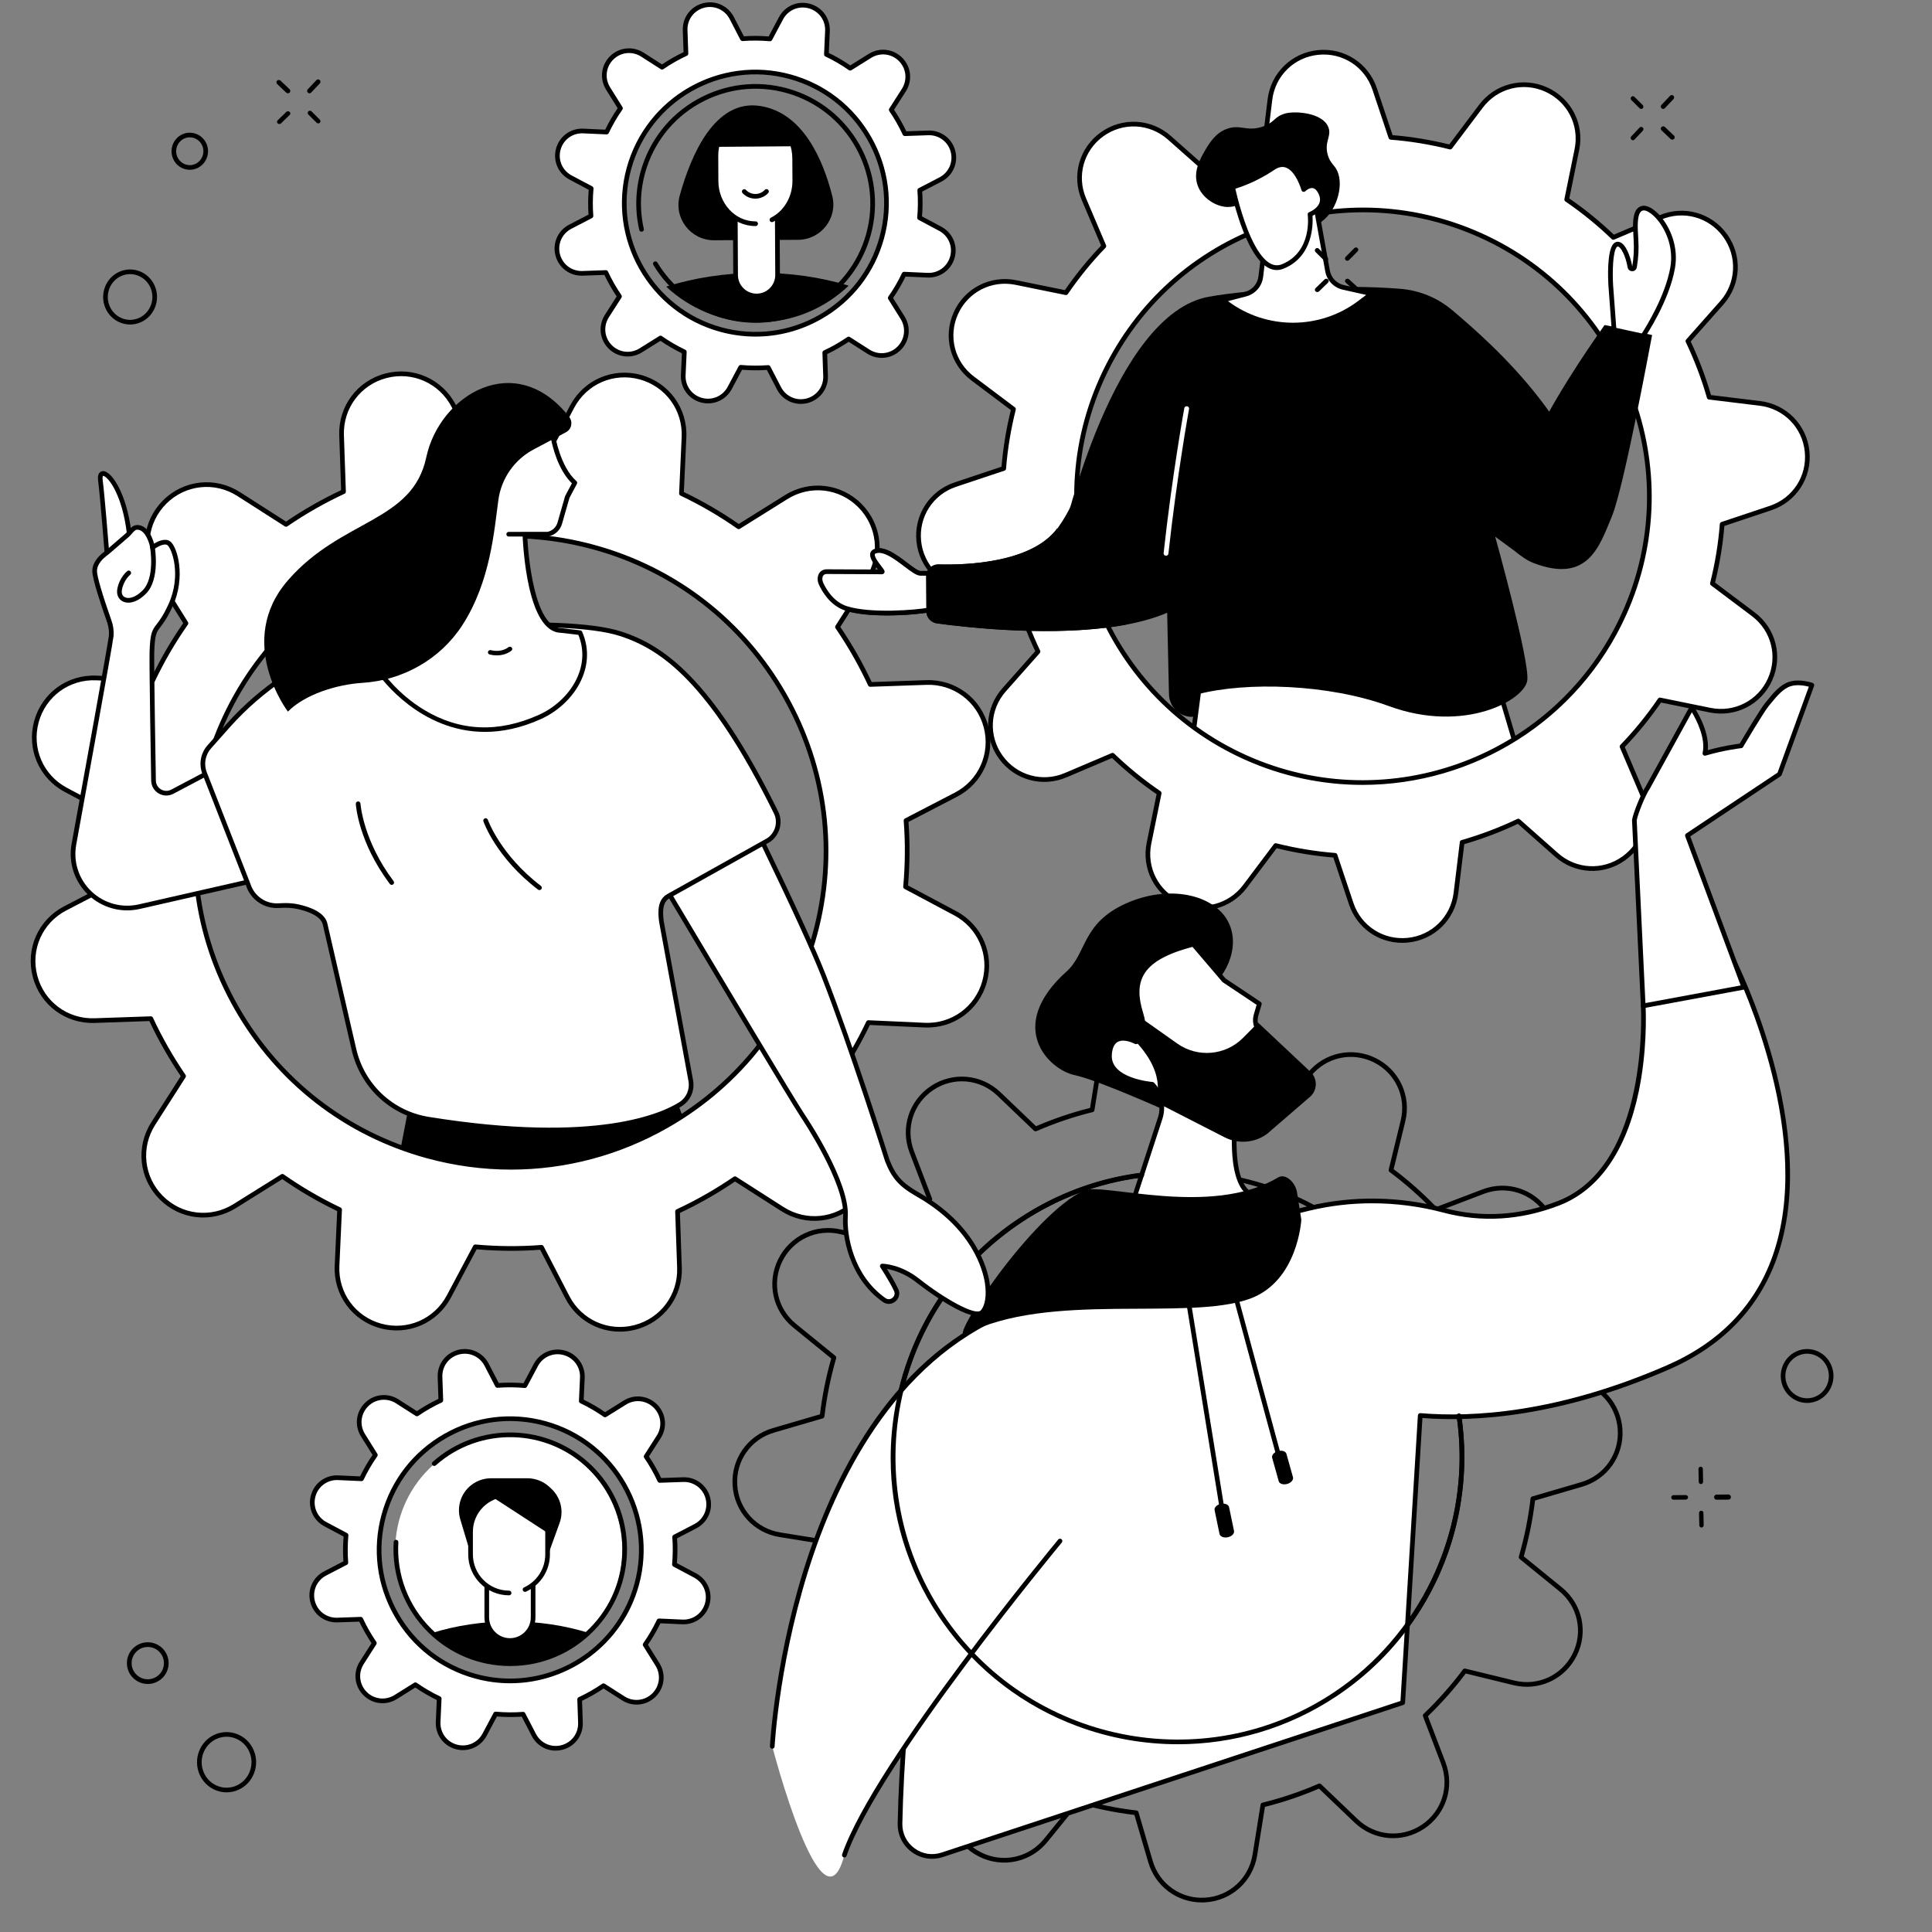 <svg width="3334" height="3334" viewBox="0 0 3334 3334" fill="none" xmlns="http://www.w3.org/2000/svg">
<rect x="0" y="0" width="3334" height="3334" fill="#808080" stroke="none"/>
<path d="M2628 1331.14L2573.63 1148.25L2079.43 1104L2047 1350.88C2047 1350.88 2553.48 1457.69 2628 1331.14Z" fill="white"/>
<path d="M2052.52 1347.29C2098.13 1356.53 2552.71 1445.26 2624.59 1330.14L2571.51 1151.18L2083.95 1107.4L2052.52 1347.29ZM2413.72 1397C2251.45 1397 2060.02 1357.16 2047.2 1354.44C2045.14 1354.01 2043.76 1352.05 2044.03 1349.98L2076.46 1102.51C2076.75 1100.38 2078.72 1098.83 2080.81 1099.01L2574.97 1143.39C2576.62 1143.53 2577.99 1144.66 2578.48 1146.25L2632.84 1329.56C2633.15 1330.64 2633 1331.79 2632.45 1332.75C2603.71 1381.68 2514.3 1397 2413.72 1397" fill="black"/>
<path d="M1901.25 653.484C2013.31 404.379 2305.94 293.321 2554.89 405.437C2803.83 517.571 2914.82 810.397 2802.75 1059.52C2690.71 1308.62 2398.06 1419.66 2149.11 1307.55C1900.17 1195.41 1789.2 902.589 1901.25 653.484V653.484ZM1678.41 652.803L1748.9 705.848C1740.39 739.849 1734.74 774.101 1732.09 808.298L1648.61 836.22C1607.32 850.028 1581.1 890.61 1585.47 933.972C1589.85 977.315 1623.66 1011.84 1666.87 1017.11L1754.47 1027.78C1764.01 1061.06 1776.3 1093.5 1791.21 1124.74L1732.72 1190.86C1703.86 1223.48 1701.44 1271.75 1726.89 1307.1C1752.34 1342.45 1798.86 1355.43 1838.92 1338.38L1919.88 1303.89C1944.54 1327.74 1971.46 1349.62 2000.39 1369.42L1982.77 1455.89C1974.06 1498.59 1996.09 1541.61 2035.8 1559.49C2075.49 1577.37 2122.29 1565.35 2148.45 1530.53L2201.46 1460C2235.44 1468.51 2269.67 1474.16 2303.85 1476.82L2331.73 1560.33C2345.53 1601.67 2386.1 1627.9 2429.42 1623.53C2472.73 1619.13 2507.25 1585.31 2512.52 1542.07L2523.18 1454.42C2556.45 1444.88 2588.86 1432.58 2620.08 1417.66L2686.14 1476.17C2718.74 1505.06 2766.98 1507.48 2802.31 1482.02C2837.65 1456.55 2850.62 1410 2833.58 1369.9L2799.12 1288.88C2822.93 1264.22 2844.81 1237.29 2864.6 1208.34L2951.02 1225.97C2993.69 1234.69 3036.68 1212.65 3054.55 1172.91C3072.41 1133.19 3060.39 1086.37 3025.59 1060.18L2955.1 1007.14C2963.63 973.137 2969.28 938.885 2971.93 904.688L3055.39 876.766C3096.68 862.958 3122.9 822.376 3118.53 779.014C3114.15 735.67 3080.35 701.15 3037.13 695.877L2949.55 685.207C2939.99 651.924 2927.7 619.483 2912.79 588.244L2971.28 522.126C3000.16 489.524 3002.58 441.249 2977.13 405.886C2951.68 370.54 2905.16 357.557 2865.08 374.611L2784.12 409.095C2759.46 385.263 2732.54 363.367 2703.63 343.569L2721.25 257.079C2729.94 214.399 2707.91 171.378 2668.22 153.499C2628.52 135.62 2581.73 147.653 2555.57 182.46L2502.56 253.008C2468.58 244.472 2434.35 238.823 2400.17 236.169L2372.27 152.656C2358.47 111.321 2317.9 85.085 2274.58 89.479C2231.26 93.854 2196.77 127.675 2191.5 170.929L2180.83 258.567C2147.57 268.126 2115.15 280.427 2083.93 295.33L2017.86 236.815C1985.26 207.925 1937.02 205.504 1901.69 230.969C1866.37 256.433 1853.38 302.987 1870.44 343.085L1904.9 424.105C1881.07 448.763 1859.19 475.716 1839.42 504.642L1752.98 487.013C1710.33 478.316 1667.34 500.338 1649.47 540.077C1631.6 579.798 1643.61 626.621 1678.41 652.803" fill="white"/>
<path d="M2352.21 366.323C2293.51 366.323 2234.71 376.996 2178.17 398.414C2055.74 444.815 1958.71 536.094 1904.96 655.417C1794 901.765 1904.28 1192.38 2150.79 1303.25C2397.3 1414.14 2688.11 1303.93 2799.05 1057.59C2910 811.238 2799.73 520.621 2553.22 409.75C2488.94 380.828 2420.65 366.323 2352.21 366.323ZM2351.26 1354.47C2282.99 1354.49 2213.67 1340.39 2147.48 1310.61C1896.92 1197.92 1784.83 902.499 1897.6 652.104L1901.27 653.77L1897.6 652.104C1952.24 530.811 2050.85 438.028 2175.31 390.875C2299.78 343.704 2435.15 347.805 2556.54 402.39C2807.1 515.105 2919.19 810.504 2806.42 1060.9C2723.43 1245.14 2541.43 1354.45 2351.26 1354.47V1354.47ZM2201.47 1455.13C2201.79 1455.13 2202.13 1455.19 2202.45 1455.26C2236.23 1463.73 2270.46 1469.35 2304.15 1471.97C2305.76 1472.09 2307.16 1473.17 2307.68 1474.71L2335.57 1558.11C2348.86 1597.86 2387.23 1622.68 2429.02 1618.48C2470.74 1614.25 2503.42 1582.27 2508.49 1540.65L2519.17 1453.13C2519.35 1451.52 2520.5 1450.19 2522.06 1449.74C2555.02 1440.29 2587.41 1428 2618.33 1413.26C2619.78 1412.57 2621.53 1412.8 2622.74 1413.87L2688.81 1472.33C2720.2 1500.12 2765.92 1502.39 2799.93 1477.89C2833.96 1453.4 2846.25 1409.36 2829.84 1370.8L2795.38 1289.87C2794.73 1288.39 2795.06 1286.67 2796.18 1285.51C2819.68 1261.22 2841.56 1234.34 2861.23 1205.6C2862.15 1204.26 2863.8 1203.61 2865.37 1203.93L2951.79 1221.54C2992.88 1229.9 3033.61 1209.05 3050.81 1170.84C3068.03 1132.62 3056.65 1088.33 3023.12 1063.14L2952.64 1010.16C2951.35 1009.2 2950.76 1007.53 2951.16 1005.96C2959.63 972.216 2965.24 938.011 2967.86 904.308C2967.98 902.696 2969.08 901.317 2970.6 900.798L3054.07 872.932C3093.84 859.644 3118.68 821.249 3114.46 779.54C3110.25 737.832 3078.23 705.185 3036.6 700.117L2949.03 689.443C2947.41 689.246 2946.09 688.118 2945.64 686.56C2936.18 653.644 2923.88 621.266 2909.12 590.356C2908.42 588.888 2908.67 587.151 2909.74 585.951L2968.24 519.922C2996.03 488.547 2998.32 442.881 2973.81 408.873C2949.29 374.865 2905.21 362.58 2866.63 378.984L2785.67 413.422C2784.18 414.048 2782.44 413.744 2781.28 412.616C2756.94 389.102 2730.04 367.236 2701.33 347.608C2699.99 346.695 2699.33 345.065 2699.67 343.472L2717.28 257.117C2725.65 216.035 2704.79 175.348 2666.55 158.138C2628.29 140.946 2583.97 152.317 2558.78 185.824L2505.77 256.258C2504.79 257.547 2503.14 258.138 2501.56 257.744C2467.82 249.273 2433.59 243.668 2399.85 241.036C2398.23 240.91 2396.83 239.836 2396.33 238.296L2368.45 154.896C2355.15 115.14 2316.7 90.337 2275 94.545C2233.26 98.754 2200.57 130.756 2195.5 172.357L2184.84 259.875C2184.64 261.487 2183.51 262.83 2181.95 263.278C2149 272.715 2116.62 285.001 2085.69 299.757C2084.24 300.438 2082.48 300.205 2081.26 299.13L2015.21 240.677C1983.79 212.902 1938.1 210.591 1904.08 235.108C1870.04 259.607 1857.74 303.643 1874.18 342.2L1908.64 423.128C1909.26 424.614 1908.94 426.333 1907.83 427.497C1884.32 451.799 1862.42 478.698 1842.76 507.405C1841.85 508.748 1840.24 509.392 1838.62 509.07L1752.21 491.466C1711.14 483.103 1670.41 503.948 1653.18 542.165C1635.96 580.399 1647.36 624.687 1680.87 649.866L1751.35 702.839C1752.66 703.806 1753.25 705.471 1752.86 707.047C1744.38 740.804 1738.75 775.009 1736.14 808.695C1736.01 810.307 1734.94 811.686 1733.4 812.205L1649.94 840.071C1610.16 853.359 1585.32 891.754 1589.53 933.463C1593.76 975.171 1625.77 1007.84 1667.41 1012.89L1754.99 1023.56C1756.6 1023.76 1757.93 1024.88 1758.38 1026.44C1767.84 1059.39 1780.11 1091.75 1794.88 1122.65C1795.58 1124.12 1795.35 1125.85 1794.27 1127.07L1735.78 1193.08C1707.98 1224.46 1705.67 1270.12 1730.21 1304.13C1754.72 1338.14 1798.79 1350.42 1837.37 1334.02L1918.33 1299.58C1919.82 1298.94 1921.56 1299.26 1922.72 1300.39C1947.04 1323.88 1973.94 1345.75 2002.68 1365.39C2004.01 1366.33 2004.67 1367.96 2004.35 1369.53L1986.73 1455.89C1978.36 1496.97 1999.22 1537.66 2037.46 1554.87C2075.71 1572.06 2120.02 1560.69 2145.24 1527.2L2198.24 1456.75C2199.01 1455.72 2200.21 1455.13 2201.47 1455.13V1455.13ZM2419.81 1627C2378.27 1627 2341.34 1600.82 2327.91 1560.67L2300.87 1479.79C2268.44 1477.12 2235.57 1471.73 2203.08 1463.73L2151.69 1532.03C2124.2 1568.57 2075.87 1580.98 2034.15 1562.23C1992.45 1543.46 1969.69 1499.06 1978.83 1454.29L1995.91 1370.53C1968.38 1351.55 1942.54 1330.54 1919.05 1308.05L1840.54 1341.43C1798.45 1359.34 1750.38 1345.95 1723.65 1308.86C1696.91 1271.77 1699.42 1221.97 1729.74 1187.73L1786.46 1123.72C1772.39 1093.96 1760.6 1062.87 1751.37 1031.24L1666.43 1020.91C1621.02 1015.38 1586.11 979.756 1581.5 934.269C1576.92 888.799 1603.99 846.911 1647.38 832.424L1728.31 805.4C1730.96 773.004 1736.37 740.142 1744.38 707.674L1676.03 656.313C1639.48 628.841 1627.06 580.542 1645.82 538.87C1664.6 497.179 1708.99 474.435 1753.82 483.568L1837.62 500.635C1856.63 473.128 1877.65 447.322 1900.16 423.826L1866.76 345.37C1848.84 303.303 1862.24 255.273 1899.35 228.553C1936.47 201.834 1986.3 204.341 2020.57 234.642L2084.63 291.322C2114.41 277.264 2145.52 265.481 2177.15 256.258L2187.49 171.372C2193.03 126.01 2228.67 91.107 2274.17 86.504C2319.69 81.92 2361.6 108.979 2376.1 152.335L2403.14 233.209C2435.6 235.878 2468.46 241.286 2500.91 249.273L2552.33 180.971C2579.82 144.438 2628.15 132.027 2669.85 150.795C2711.57 169.545 2734.31 213.94 2725.19 258.711L2708.11 342.469C2735.61 361.434 2761.44 382.44 2784.97 404.951L2863.47 371.57C2905.55 353.661 2953.63 367.057 2980.37 404.163C3007.09 441.251 3004.6 491.054 2974.27 525.277L2917.56 589.3C2931.62 619.081 2943.42 650.152 2952.64 681.761L3037.57 692.111C3082.98 697.627 3117.9 733.247 3122.49 778.734C3127.1 824.204 3100 866.091 3056.64 880.579L2975.71 907.603C2973.04 940.035 2967.63 972.879 2959.63 1005.33L3027.98 1056.69C3064.54 1084.16 3076.96 1132.46 3058.18 1174.13C3039.41 1215.82 2995.01 1238.57 2950.17 1229.43L2866.38 1212.37C2847.36 1239.89 2826.34 1265.72 2803.84 1289.18L2837.26 1367.63C2855.18 1409.7 2841.76 1457.73 2804.64 1484.45C2767.53 1511.17 2717.69 1508.66 2683.45 1478.36L2619.38 1421.68C2589.6 1435.74 2558.49 1447.52 2526.86 1456.75L2516.51 1541.63C2510.99 1586.99 2475.34 1621.9 2429.83 1626.5C2426.47 1626.84 2423.12 1627 2419.81 1627" fill="black"/>
<path d="M1713 987.289C1713 987.289 1657.56 989.319 1589.03 989.052C1574.6 988.999 1535.92 943.106 1511.1 950.889C1493.26 956.48 1526.99 986.577 1522.36 986.559C1478.43 986.381 1440.52 986.221 1426.78 986.149C1416.02 986.078 1412.41 997.012 1416.86 1006.72C1423.24 1020.61 1437.14 1041.66 1460.13 1049C1501.22 1062.14 1580.53 1056.21 1605.06 1051.49C1658.67 1041.18 1701.18 1040.39 1701.18 1040.39L1713 987.289Z" fill="white"/>
<path d="M1426.67 990.518C1423.86 990.518 1421.77 991.542 1420.46 993.553C1418.55 996.515 1418.58 1001.22 1420.55 1005.55C1424.9 1015.17 1437.61 1038.37 1461.23 1046C1501.51 1059.02 1580.43 1052.91 1603.64 1048.39C1648.49 1039.66 1686.05 1037.65 1696.94 1037.22L1706.92 991.847C1691.57 992.332 1644.09 993.66 1588.41 993.445C1581.47 993.427 1572.18 986.37 1560.44 977.446C1544.7 965.506 1525.1 950.62 1512 954.786C1510.01 955.415 1509.78 956.187 1509.69 956.438C1508.35 960.801 1517.22 972.275 1521.02 977.177C1525.73 983.246 1527.48 985.508 1526.03 988.489C1525.28 989.997 1523.74 990.931 1522 990.931H1521.99C1478.21 990.752 1440.43 990.59 1426.74 990.518H1426.67V990.518ZM1530.68 1062C1504.77 1062 1477.93 1059.9 1458.76 1053.7C1432.06 1045.07 1418.01 1019.5 1413.21 1008.9C1410.1 1002.01 1410.28 994.451 1413.7 989.154C1416.52 984.79 1421.3 982.384 1426.78 982.42C1439.75 982.51 1474.36 982.653 1515.18 982.815C1515.01 982.6 1514.83 982.366 1514.67 982.151C1508.22 973.819 1499.4 962.435 1502 954.032C1502.73 951.716 1504.61 948.645 1509.57 947.065C1526.64 941.66 1548.08 957.928 1565.29 971C1574.15 977.734 1584.19 985.347 1588.45 985.365C1655.86 985.616 1711.27 983.605 1711.82 983.587C1713.08 983.533 1714.26 984.072 1715.06 985.042C1715.87 985.993 1716.17 987.286 1715.9 988.507L1704.13 1042.03C1703.74 1043.86 1702.14 1045.18 1700.28 1045.21C1699.85 1045.21 1657.6 1046.13 1605.18 1056.33C1591.76 1058.95 1561.89 1062 1530.68 1062" fill="black"/>
<path d="M2086.11 512.063C2157.32 499.3 2310.2 489.517 2417.13 498.456C2449.91 501.185 2480.97 514.038 2506.09 535.274C2579.76 597.51 2747.13 745.515 2758.94 928.112C2759.6 938.541 2754.95 948.594 2746.79 955.092L2745.37 947.158C2705.09 979.236 2653.71 985.322 2614.85 951.574L2580.19 926.084C2580.19 926.084 2639.7 1139.45 2635.64 1173.73C2631.59 1208.02 2527.26 1266.36 2396.79 1218.5C2292.26 1180.16 2150.93 1176.28 2067.61 1197.86C2066.25 1198.22 2062.66 1235.86 2061.33 1236.24C2055.34 1237.87 2048.77 1236.71 2042.6 1234.34C2027.55 1228.54 2017.61 1214.03 2017.25 1197.91L2011.85 955.254L1835 921.111C1835 921.111 1920.38 541.772 2086.11 512.063" fill="black"/>
<path d="M2851 578.157C2849.01 588.121 2802.66 840.159 2781.64 890.91C2760.13 942.809 2740.36 1007.43 2646.69 971.698C2506.79 918.329 2754.3 583.479 2768.86 561.024C2769.35 560.254 2851.05 577.924 2851 578.157Z" fill="black"/>
<path d="M1598.48 1054.82L1598 995.552C1597.89 983.476 1607.79 973.723 1619.88 974.045C1668.03 975.259 1781.64 971.347 1825.52 910.882C1862.39 860.062 1873.58 799.042 1873.58 799.042C1873.58 799.042 2059.53 771.14 2091.61 921.599C2137.1 1134.99 1711.42 1088.6 1616.98 1075.77C1606.45 1074.34 1598.59 1065.43 1598.48 1054.82" fill="black"/>
<path d="M2786.15 569.242L2780.52 493.006C2780.52 493.006 2776.97 434.67 2788.36 423.786C2796.75 415.785 2808.64 434.652 2813.36 461.198C2814.14 465.601 2820.36 465.619 2821.11 461.215C2824.02 443.924 2824.61 431.34 2823.66 413.583C2822.64 394.466 2819.02 360.76 2836.94 360.009C2854.87 359.275 2896.36 406.03 2886.51 462.612C2876.65 519.194 2835.55 580 2835.55 580L2786.15 569.242Z" fill="white"/>
<path d="M2789.15 565.83L2833.24 575.391C2840.71 563.871 2873.86 510.582 2882.46 461.373C2888.54 426.596 2874.28 395.468 2858.91 377.962C2849.69 367.43 2840.96 362.919 2836.68 363.099C2834.45 363.189 2832.76 363.98 2831.34 365.543C2824.77 372.822 2826.05 393.814 2826.89 407.707L2827.18 412.631C2828.19 431.251 2827.49 443.994 2824.56 461.355C2823.89 465.255 2820.67 468.005 2816.73 468.023H2816.69C2812.72 468.023 2809.46 465.291 2808.76 461.355C2804.82 439.177 2796.67 426.776 2792.43 425.392C2791.87 425.212 2791.31 425.122 2790.36 426.021C2783 433.03 2782.37 470.431 2783.7 492.358L2789.15 565.83ZM2835.11 584C2834.83 584 2834.54 583.964 2834.25 583.892L2784.47 573.091C2782.71 572.713 2781.42 571.221 2781.29 569.442L2775.62 492.897C2774.99 482.742 2772.55 431.808 2784.78 420.162C2787.69 417.376 2791.31 416.496 2794.94 417.7C2805.41 421.115 2813.44 441.388 2816.75 459.935C2819.39 443.311 2820.06 431.017 2819.09 413.081L2818.82 408.192C2817.77 391.136 2816.48 369.911 2825.31 360.134C2828.21 356.917 2831.93 355.209 2836.36 355.011C2844.22 354.688 2855.05 361.266 2865.01 372.625C2881.62 391.55 2897.02 425.176 2890.45 462.775C2880.48 519.784 2840.17 579.687 2838.46 582.221C2837.71 583.335 2836.45 584 2835.11 584" fill="black"/>
<path d="M2148.05 355.664C2136.47 350.433 2130.47 359.158 2113.21 356.793C2094.85 354.285 2074.66 340.724 2067.1 320.911C2057.96 296.977 2071.14 274.154 2079.44 259.769C2087.72 245.455 2098.23 229.529 2116.47 222.65C2140.27 213.675 2150.22 227.451 2177.47 218.996C2199.62 212.135 2198 201.476 2217.72 195.886C2234.15 191.229 2281.52 193.88 2292.11 218.996C2298.85 234.94 2284.34 244.631 2291.57 268.242C2295.92 282.431 2302.75 284.168 2307.72 295.114C2320.08 322.272 2304.6 369.978 2275.1 385.957C2235.11 407.634 2168.04 364.711 2148.05 355.664" fill="black"/>
<path d="M2184.97 400.056L2175.67 476.344C2173.91 490.877 2163.43 502.844 2149.27 506.54L2110 516.767L2115.53 520.983C2183.78 572.925 2278.32 573.014 2346.66 521.199L2367 505.769L2318.23 494.878C2304.22 491.756 2293.45 480.525 2290.9 466.405L2270.64 354L2184.97 400.056" fill="white"/>
<path d="M2119.11 519.667C2185.56 569.523 2277.93 569.343 2344.19 519.057L2357.58 508.899L2317.33 499.908C2301.69 496.408 2289.76 483.971 2286.9 468.196L2267.63 361.235L2188.76 403.678L2179.72 477.923C2177.72 494.201 2166.19 507.409 2150.31 511.537L2119.11 519.667ZM2231.25 565C2189.57 565 2147.89 551.756 2113.13 525.284L2107.6 521.067C2106.37 520.134 2105.77 518.572 2106.08 517.065C2106.38 515.539 2107.53 514.337 2109.02 513.942L2148.28 503.713C2160.93 500.428 2170.12 489.912 2171.69 476.936L2180.99 400.61C2181.15 399.317 2181.92 398.169 2183.09 397.541L2268.71 351.49C2269.84 350.862 2271.2 350.844 2272.39 351.4C2273.54 351.975 2274.38 353.051 2274.6 354.325L2294.87 466.76C2297.13 479.323 2306.64 489.23 2319.09 492.011L2367.84 502.905C2369.37 503.246 2370.57 504.449 2370.91 505.992C2371.23 507.535 2370.66 509.132 2369.4 510.066L2349.08 525.5C2314.37 551.827 2272.8 565 2231.25 565" fill="black"/>
<path d="M2260.71 369.968C2260.71 369.968 2290.75 358.687 2279.47 333.969C2268.17 309.233 2249.8 327.499 2249.8 327.499C2249.8 327.499 2232.73 266.586 2196.85 290.609C2160.98 314.633 2127 323.365 2127 323.365C2127 323.365 2139.64 384.652 2162.32 425.427C2176.01 450.038 2193.34 467.165 2213.79 458.896C2269.73 436.281 2260.71 369.968 2260.71 369.968" fill="white"/>
<path d="M2131.78 325.669C2134.87 339.515 2146.88 389.497 2165.86 423.976C2181.07 451.596 2196.68 462.381 2212.28 456.007C2264.58 434.617 2257.03 373.058 2256.67 370.447C2256.44 368.575 2257.5 366.775 2259.25 366.108C2259.37 366.054 2272.53 360.923 2276.68 350.732C2278.63 345.961 2278.32 340.883 2275.76 335.212C2272.92 328.91 2269.48 325.345 2265.57 324.643C2259.18 323.473 2252.7 329.793 2252.63 329.865C2251.63 330.873 2250.14 331.269 2248.76 330.909C2247.39 330.549 2246.29 329.468 2245.9 328.082C2245.81 327.758 2236.7 295.727 2219.17 289.227C2212.92 286.923 2206.37 288.183 2199.11 293.098C2169.59 313.084 2141.67 322.662 2131.78 325.669ZM2203.26 466C2187.66 466 2172.77 453.252 2158.81 427.92C2136.11 386.634 2123.6 326.191 2123.08 323.635C2122.65 321.51 2123.94 319.44 2126.02 318.9C2126.36 318.809 2159.8 309.933 2194.62 286.364C2204.05 279.991 2213.26 278.388 2221.96 281.629C2238.44 287.733 2248.08 309.789 2251.84 320.304C2255.58 317.945 2261.06 315.569 2267.01 316.649C2273.67 317.873 2279.09 322.987 2283.1 331.863C2286.59 339.587 2286.93 346.987 2284.12 353.847C2279.95 364.02 2269.91 369.997 2264.94 372.428C2265.89 386.22 2266.42 442.611 2215.3 463.515C2211.24 465.172 2207.23 466 2203.26 466" fill="black"/>
<path d="M2012.17 959C2012.02 959 2011.87 959 2011.72 958.982C2009.43 958.749 2007.78 956.755 2008.02 954.528C2022.73 819.561 2043.51 705.464 2043.72 704.333C2044.13 702.142 2046.29 700.669 2048.55 701.064C2050.82 701.441 2052.34 703.542 2051.93 705.752C2051.73 706.883 2030.99 820.693 2016.31 955.39C2016.09 957.456 2014.28 959 2012.17 959" fill="white"/>
<path d="M662.104 2613.74C695.056 2493.24 819.322 2422.28 939.653 2455.29C1059.99 2488.27 1130.83 2612.72 1097.89 2733.24C1064.94 2853.76 940.67 2924.7 820.337 2891.71C699.996 2858.71 629.158 2734.26 662.104 2613.74V2613.74ZM561.446 2629.25L597.029 2648.21C595.586 2664.19 595.462 2680.07 596.687 2695.7L560.98 2714.24C543.314 2723.42 534.35 2743.62 539.396 2762.89C544.44 2782.18 562.147 2795.38 582.035 2794.69L622.338 2793.3C629.006 2807.66 636.85 2821.44 645.795 2834.51L624.069 2868.53C613.347 2885.31 615.67 2907.31 629.665 2921.47C643.658 2935.63 665.584 2938.22 682.465 2927.66L716.581 2906.32C729.398 2915.36 743.105 2923.34 757.561 2930.22L755.732 2970.56C754.828 2990.45 767.816 3008.33 787.009 3013.6C806.201 3018.87 826.475 3010.1 835.824 2992.52L854.765 2956.88C870.709 2958.33 886.562 2958.46 902.184 2957.22L920.691 2992.98C929.847 3010.68 950.023 3019.66 969.272 3014.6C988.52 3009.55 1001.7 2991.82 1001.02 2971.9L999.629 2931.53C1013.97 2924.86 1027.73 2916.99 1040.78 2908.04L1074.75 2929.81C1091.51 2940.55 1113.47 2938.22 1127.61 2924.2C1141.76 2910.18 1144.33 2888.22 1133.79 2871.31L1112.49 2837.14C1121.5 2824.31 1129.47 2810.59 1136.36 2796.11L1176.62 2797.94C1196.5 2798.85 1214.35 2785.84 1219.61 2766.62C1224.85 2747.4 1216.12 2727.09 1198.55 2717.73L1162.97 2698.77C1164.41 2682.8 1164.53 2666.93 1163.31 2651.28L1199.02 2632.74C1216.69 2623.56 1225.64 2603.36 1220.61 2584.09C1215.56 2564.82 1197.85 2551.61 1177.96 2552.29L1137.66 2553.69C1130.99 2539.33 1123.15 2525.54 1114.2 2512.49L1135.93 2478.47C1146.65 2461.67 1144.33 2439.69 1130.33 2425.53C1116.34 2411.35 1094.41 2408.78 1077.53 2419.33L1043.42 2440.66C1030.6 2431.64 1016.89 2423.66 1002.44 2416.76L1004.27 2376.44C1005.17 2356.53 992.181 2338.65 972.988 2333.38C953.797 2328.13 933.524 2336.88 924.173 2354.48L905.236 2390.1C889.29 2388.67 873.435 2388.54 857.815 2389.76L839.306 2354.02C830.15 2336.32 809.974 2327.34 790.726 2332.4C771.479 2337.45 758.293 2355.18 758.979 2375.1L760.37 2415.45C746.026 2422.14 732.266 2429.99 719.223 2438.96L685.25 2417.19C668.486 2406.45 646.533 2408.78 632.386 2422.79C618.239 2436.8 615.674 2458.76 626.21 2475.67L647.506 2509.84C638.495 2522.67 630.526 2536.41 623.643 2550.87L583.376 2549.04C563.499 2548.15 545.647 2561.14 540.391 2580.36C535.137 2599.6 543.88 2619.89 561.446 2629.25" fill="white"/>
<path d="M662.324 2614.76H662.364H662.324ZM880.151 2452.23C842.065 2452.23 804.452 2462.12 770.469 2481.5C718.913 2510.89 681.892 2558.59 666.219 2615.83C650.547 2673.07 658.102 2732.98 687.493 2784.53C716.884 2836.08 764.592 2873.11 821.829 2888.78C841.388 2894.14 861.073 2896.7 880.44 2896.7C978.065 2896.7 1067.78 2831.78 1094.79 2733.18C1127.14 2615.03 1057.33 2492.57 939.179 2460.22C919.671 2454.88 899.848 2452.23 880.155 2452.23H880.151ZM880.438 2904.76C860.36 2904.76 839.972 2902.13 819.696 2896.57C760.38 2880.33 710.937 2841.96 680.481 2788.53C650.022 2735.1 642.193 2673.01 658.435 2613.7C674.674 2554.37 713.043 2504.94 766.472 2474.49C819.899 2444.02 881.988 2436.19 941.307 2452.42C1063.75 2485.96 1136.1 2612.86 1102.57 2735.31C1074.59 2837.48 981.601 2904.76 880.443 2904.76H880.438ZM902.719 2954.14C904.216 2954.14 905.601 2954.97 906.298 2956.31L924.83 2992.07C933.191 3008.2 951.292 3016.25 968.868 3011.64C986.437 3007.04 998.27 2991.14 997.643 2972.98L996.252 2932.64C996.196 2931.02 997.116 2929.52 998.586 2928.84C1012.71 2922.28 1026.37 2914.48 1039.2 2905.68C1040.54 2904.76 1042.29 2904.73 1043.66 2905.61L1077.68 2927.37C1092.98 2937.15 1112.69 2935.06 1125.6 2922.29C1138.51 2909.51 1140.81 2889.83 1131.2 2874.44L1109.87 2840.28C1109.01 2838.9 1109.06 2837.14 1109.99 2835.81C1118.82 2823.25 1126.74 2809.64 1133.54 2795.36C1134.24 2793.89 1135.72 2792.99 1137.37 2793.06L1177.69 2794.89C1195.77 2795.72 1211.86 2784.07 1216.66 2766.54C1221.45 2749.03 1213.61 2730.83 1197.57 2722.3L1161.94 2703.34C1160.51 2702.57 1159.67 2701.03 1159.82 2699.41C1161.24 2683.66 1161.36 2667.9 1160.16 2652.6C1160.03 2650.98 1160.88 2649.46 1162.32 2648.71L1198.08 2630.17C1214.2 2621.82 1222.25 2603.7 1217.65 2586.14C1213.04 2568.57 1197.03 2556.69 1178.99 2557.37L1138.64 2558.75C1136.98 2558.78 1135.52 2557.89 1134.84 2556.42C1128.28 2542.31 1120.49 2528.65 1111.68 2515.8C1110.76 2514.46 1110.74 2512.7 1111.61 2511.34L1133.36 2477.32C1143.15 2462.03 1141.06 2442.32 1128.29 2429.41C1115.51 2416.49 1095.83 2414.19 1080.43 2423.82L1046.27 2445.13C1044.89 2445.99 1043.14 2445.95 1041.81 2445.02C1029.24 2436.19 1015.63 2428.26 1001.37 2421.45C999.899 2420.75 998.996 2419.25 999.069 2417.63L1000.9 2377.31C1001.72 2359.17 990.065 2343.14 972.544 2338.36C955.04 2333.55 936.831 2341.41 928.298 2357.43L909.335 2393.06C908.569 2394.5 907.021 2395.34 905.409 2395.19C889.674 2393.76 873.928 2393.65 858.605 2394.85C856.992 2394.96 855.454 2394.12 854.707 2392.68L836.175 2356.93C827.814 2340.81 809.72 2332.77 792.137 2337.37C774.568 2341.96 762.735 2357.86 763.36 2376.02L764.751 2416.38C764.807 2417.99 763.889 2419.48 762.418 2420.16C748.304 2426.72 734.639 2434.52 721.801 2443.32C720.465 2444.23 718.707 2444.27 717.345 2443.39L683.326 2421.65C668.022 2411.86 648.322 2413.94 635.408 2426.72C622.494 2439.48 620.193 2459.16 629.809 2474.58L651.135 2508.74C651.993 2510.1 651.947 2511.86 651.013 2513.2C642.184 2525.75 634.258 2539.35 627.459 2553.64C626.758 2555.11 625.244 2556.01 623.633 2555.93L583.315 2554.11C565.119 2553.3 549.145 2564.95 544.349 2582.46C539.553 2599.97 547.401 2618.17 563.434 2626.71L599.061 2645.68C600.495 2646.43 601.332 2647.99 601.185 2649.6C599.764 2665.34 599.649 2681.1 600.848 2696.4C600.975 2698.02 600.122 2699.56 598.681 2700.29L562.929 2718.82C546.804 2727.19 538.76 2745.3 543.363 2762.86C547.969 2780.43 563.853 2792.29 582.014 2791.65L622.369 2790.25C624.036 2790.2 625.486 2791.11 626.169 2792.58C632.736 2806.7 640.529 2820.38 649.326 2833.21C650.242 2834.54 650.269 2836.3 649.396 2837.66L627.64 2871.68C617.856 2886.98 619.94 2906.68 632.713 2919.61C645.491 2932.51 665.167 2934.8 680.578 2925.2L714.733 2903.87C716.113 2903.01 717.865 2903.06 719.195 2903.99C731.756 2912.83 745.365 2920.75 759.641 2927.55C761.107 2928.24 762.013 2929.75 761.939 2931.36L760.105 2971.69C759.281 2989.83 770.94 3005.85 788.459 3010.66C805.97 3015.44 824.17 3007.61 832.705 2991.57L851.672 2955.94C852.436 2954.5 853.99 2953.66 855.597 2953.82C871.352 2955.24 887.097 2955.36 902.4 2954.16C902.507 2954.14 902.611 2954.14 902.719 2954.14V2954.14ZM958.92 3021C941.836 3021 925.867 3011.61 917.664 2995.78L900.357 2962.41C886.317 2963.36 871.939 2963.25 857.544 2962.08L839.832 2995.37C829.513 3014.74 807.51 3024.24 786.328 3018.44C765.144 3012.65 751.045 2993.27 752.042 2971.33L753.753 2933.68C740.775 2927.35 728.348 2920.11 716.752 2912.13L684.851 2932.04C666.217 2943.68 642.42 2940.88 626.974 2925.27C611.529 2909.66 609.007 2885.84 620.842 2867.32L641.162 2835.56C633.227 2823.75 626.117 2811.27 619.99 2798.42L582.293 2799.71C560.299 2800.47 541.124 2786.16 535.556 2764.92C529.987 2743.67 539.716 2721.76 559.215 2711.66L592.605 2694.36C591.642 2680.31 591.748 2665.93 592.917 2651.54L559.643 2633.83C540.253 2623.51 530.761 2601.51 536.565 2580.33C542.365 2559.14 561.694 2545.04 583.681 2546.04L621.335 2547.76C627.662 2534.77 634.894 2522.35 642.879 2510.75L622.962 2478.84C611.331 2460.22 614.115 2436.42 629.73 2420.97C645.347 2405.54 669.177 2403.01 687.674 2414.84L719.453 2435.16C731.268 2427.22 743.739 2420.11 756.592 2414L755.291 2376.3C754.536 2354.35 768.845 2335.13 790.09 2329.56C811.328 2323.98 833.232 2333.72 843.341 2353.22L860.648 2386.61C874.699 2385.64 889.075 2385.75 903.461 2386.91L921.171 2353.65C931.49 2334.25 953.495 2324.77 974.677 2330.56C995.859 2336.37 1009.96 2355.74 1008.97 2377.68L1007.25 2415.34C1020.23 2421.67 1032.65 2428.89 1044.25 2436.88L1076.15 2416.95C1094.79 2405.34 1118.59 2408.12 1134.03 2423.73C1149.48 2439.34 1152 2463.18 1140.16 2481.68L1119.84 2513.45C1127.79 2525.28 1134.9 2537.74 1141.02 2550.59L1178.71 2549.28C1200.68 2548.53 1219.89 2562.85 1225.44 2584.09C1231.02 2605.33 1221.28 2627.23 1201.79 2637.34L1168.4 2654.66C1169.36 2668.69 1169.26 2683.07 1168.09 2697.46L1201.36 2715.17C1220.75 2725.49 1230.25 2747.48 1224.44 2768.67C1218.63 2789.86 1199.31 2803.94 1177.32 2802.96L1139.67 2801.26C1133.34 2814.23 1126.11 2826.65 1118.12 2838.25L1138.04 2870.15C1149.67 2888.78 1146.89 2912.58 1131.27 2928.03C1115.66 2943.48 1091.83 2946.01 1073.33 2934.16L1041.55 2913.83C1029.74 2921.79 1017.27 2928.89 1004.41 2935.02L1005.71 2972.71C1006.47 2994.67 992.162 3013.88 970.915 3019.46C966.914 3020.5 962.887 3021 958.92 3021" fill="black"/>
<path d="M1074 2675C1074 2566.19 986.252 2478 878 2478C769.753 2478 682 2566.19 682 2675C682 2783.79 769.75 2872 878 2872C986.252 2872 1074 2783.79 1074 2675Z" fill="white"/>
<path d="M1016 2817.89C980.759 2851.41 933.279 2872 881 2872C828.721 2872 781.241 2851.41 746 2817.89C786.772 2805.16 832.571 2798 881 2798C929.429 2798 975.232 2805.16 1016 2817.89Z" fill="black"/>
<path d="M817.428 2559.8C826.373 2554.07 836.799 2551 847.445 2551H910.123C924.114 2551 937.59 2556.27 947.846 2565.75L951.282 2568.93C967.571 2583.98 973.251 2607.27 965.712 2628.08L945.107 2685L812.968 2684.19L794.318 2621.97C787.266 2598.43 796.684 2573.1 817.428 2559.8" fill="black"/>
<path d="M849.869 2584.39C850.152 2584.25 850.721 2584 850.721 2584L945 2645.28V2682.24C945 2703.38 935.121 2722.19 919.757 2734.39V2790.69C919.757 2812.94 901.726 2831 879.48 2831C857.233 2831 839.198 2812.94 839.198 2790.69V2735.82C822.733 2723.71 812 2704.26 812 2682.24V2643.04C812 2616.94 827.543 2594.46 849.869 2584.39" fill="white"/>
<path d="M878.501 2753C839.627 2753 808 2721.35 808 2682.47V2643.31C808 2605.65 838.628 2575 876.275 2575H944.97C947.196 2575 949 2576.81 949 2579.05V2682.47C949 2710.06 932.782 2735.26 907.681 2746.68C905.65 2747.61 903.263 2746.72 902.345 2744.69C901.42 2742.65 902.317 2740.27 904.341 2739.34C926.576 2729.23 940.94 2706.91 940.94 2682.47V2583.07H876.275C843.071 2583.07 816.06 2610.08 816.06 2643.31V2682.47C816.06 2716.91 844.072 2744.93 878.501 2744.93C880.727 2744.93 882.531 2746.73 882.531 2748.95C882.531 2751.19 880.727 2753 878.501 2753" fill="black"/>
<path d="M880.464 2875C827.165 2875 776.974 2854.42 738.989 2816.94C697.522 2776.02 675.797 2719.16 679.383 2660.96C679.519 2658.74 681.383 2657.02 683.655 2657.18C685.878 2657.32 687.568 2659.24 687.43 2661.46C683.988 2717.33 704.843 2771.92 744.65 2811.19C781.113 2847.17 829.303 2866.94 880.466 2866.94H881.821C933.49 2866.58 981.928 2846.13 1018.22 2809.33C1054.5 2772.53 1074.29 2723.82 1073.94 2672.11C1073.59 2620.43 1053.14 2571.99 1016.35 2535.69C944.018 2464.31 827.942 2461.24 752.087 2528.72C750.42 2530.19 747.875 2530.05 746.396 2528.38C744.915 2526.72 745.066 2524.17 746.729 2522.69C825.738 2452.4 946.652 2455.58 1022.01 2529.94C1060.33 2567.76 1081.63 2618.23 1082 2672.06C1082.36 2725.91 1061.75 2776.66 1023.94 2814.99C986.146 2853.33 935.686 2874.64 881.864 2875H880.454" fill="black"/>
<path d="M880 2835C855.737 2835 836 2815.23 836 2790.95V2737.85C836 2735.64 837.792 2733.85 840.003 2733.85C842.213 2733.85 844.006 2735.64 844.006 2737.85V2790.95C844.006 2810.82 860.153 2826.97 880 2826.97C899.847 2826.97 915.994 2810.82 915.994 2790.95V2735.02C915.994 2732.8 917.785 2731 919.997 2731C922.206 2731 924 2732.8 924 2735.02V2790.95C924 2815.23 904.261 2835 880 2835Z" fill="black"/>
<path d="M1544.87 2516.06C1544.89 2610.87 1572.7 2703.65 1626.35 2784.43C1774.91 3008.1 2077.77 3069.21 2301.42 2920.65C2442.42 2826.99 2518.81 2672.05 2518.83 2514.26C2518.83 2421.74 2492.56 2328.25 2437.65 2245.58C2365.68 2137.22 2255.83 2063.38 2128.32 2037.65C2000.82 2011.93 1870.93 2037.38 1762.57 2109.35C1654.22 2181.32 1580.37 2291.17 1554.65 2418.68C1548.09 2451.11 1544.87 2483.71 1544.87 2516.06V2516.06ZM2032.75 3009.89C1872.35 3009.89 1714.84 2932.24 1619.63 2788.9C1565.08 2706.77 1536.8 2612.47 1536.8 2516.07C1536.8 2483.19 1540.08 2450.05 1546.73 2417.08C1572.9 2287.46 1647.96 2175.8 1758.1 2102.63C1868.26 2029.48 2000.3 2003.58 2129.92 2029.75C2259.54 2055.89 2371.2 2130.96 2444.37 2241.12C2500.19 2325.15 2526.89 2420.2 2526.89 2514.25C2526.89 2674.65 2449.23 2832.17 2305.9 2927.37C2221.85 2983.19 2126.78 3009.89 2032.75 3009.89V3009.89ZM1859.84 3103.9C1860.21 3103.9 1860.59 3103.96 1860.97 3104.06C1893.65 3113.54 1927.38 3120.34 1961.21 3124.3C1962.83 3124.48 1964.17 3125.62 1964.62 3127.16L1989.22 3211.28C2000.93 3251.26 2038.06 3277.36 2079.69 3274.76C2121.25 3272.14 2154.9 3241.6 2161.49 3200.48L2175.35 3114.17C2175.62 3112.58 2176.8 3111.27 2178.38 3110.89C2210.99 3102.88 2243.62 3091.84 2275.36 3078.08C2276.85 3077.43 2278.59 3077.74 2279.75 3078.87L2343.1 3139.38C2373.21 3168.17 2418.48 3172.16 2453.17 3149.12C2487.86 3126.07 2501.73 3082.81 2486.88 3043.89L2455.66 2962.03C2455.07 2960.52 2455.46 2958.8 2456.65 2957.67C2481.65 2933.75 2504.48 2907.96 2524.49 2881.01C2525.46 2879.7 2527.13 2879.11 2528.69 2879.48L2613.61 2900.18C2654.08 2910.04 2695.28 2890.88 2713.81 2853.57C2732.32 2816.28 2722.69 2771.87 2690.38 2745.58L2622.39 2690.3C2621.12 2689.28 2620.6 2687.59 2621.05 2686.03C2630.53 2653.34 2637.34 2619.6 2641.28 2585.78C2641.48 2584.17 2642.61 2582.83 2644.17 2582.38L2728.29 2557.77C2768.25 2546.07 2794.36 2508.89 2791.74 2467.31C2789.13 2425.75 2758.59 2392.1 2717.46 2385.5L2631.17 2371.65C2629.56 2371.38 2628.27 2370.2 2627.89 2368.62C2619.87 2335.99 2608.83 2303.36 2595.06 2271.64C2594.42 2270.15 2594.74 2268.41 2595.85 2267.25L2656.39 2203.9C2685.15 2173.79 2689.16 2128.52 2666.12 2093.83C2643.06 2059.14 2599.8 2045.27 2560.87 2060.12L2479.03 2091.34C2477.52 2091.91 2475.8 2091.54 2474.67 2090.35C2450.75 2065.37 2424.96 2042.54 2397.99 2022.51C2396.7 2021.54 2396.09 2019.89 2396.49 2018.31L2417.18 1933.39C2427.04 1892.92 2407.88 1851.72 2370.57 1833.19C2333.26 1814.68 2288.86 1824.31 2262.58 1856.62L2207.28 1924.61C2206.26 1925.88 2204.58 1926.4 2203.02 1925.95C2170.31 1916.47 2136.59 1909.66 2102.77 1905.72C2101.17 1905.52 2099.83 1904.39 2099.36 1902.85L2074.76 1818.71C2063.08 1778.75 2025.93 1752.64 1984.31 1755.26C1942.74 1757.86 1909.1 1788.41 1902.49 1829.54L1888.64 1915.83C1888.39 1917.44 1887.2 1918.73 1885.63 1919.11C1852.97 1927.13 1820.34 1938.17 1788.62 1951.94C1787.15 1952.56 1785.41 1952.26 1784.23 1951.15L1720.9 1890.61C1690.78 1861.85 1645.53 1857.85 1610.83 1880.88C1576.14 1903.93 1562.27 1947.2 1577.11 1986.11L1608.34 2067.97C1608.92 2069.49 1608.52 2071.2 1607.36 2072.33C1582.38 2096.23 1559.54 2122.02 1539.51 2149.01C1538.54 2150.3 1536.87 2150.91 1535.3 2150.51L1450.37 2129.81C1409.91 2119.96 1368.71 2139.13 1350.2 2176.43C1331.67 2213.74 1341.29 2258.14 1373.6 2284.42L1441.61 2339.72C1442.86 2340.74 1443.38 2342.42 1442.94 2343.98C1433.46 2376.69 1426.65 2410.41 1422.7 2444.23C1422.52 2445.83 1421.38 2447.17 1419.84 2447.64L1335.72 2472.24C1295.74 2483.92 1269.64 2521.13 1272.24 2562.68C1274.86 2604.26 1305.4 2637.9 1346.52 2644.51L1432.83 2658.36C1434.42 2658.61 1435.73 2659.81 1436.11 2661.37C1444.12 2694.01 1455.16 2726.64 1468.92 2758.38C1469.57 2759.86 1469.26 2761.58 1468.13 2762.77L1407.61 2826.1C1378.83 2856.22 1374.84 2901.47 1397.88 2936.17C1420.93 2970.88 1464.21 2984.73 1503.11 2969.89L1584.97 2938.66C1586.48 2938.08 1588.2 2938.48 1589.33 2939.64C1613.25 2964.64 1639.04 2987.47 1665.99 3007.49C1667.3 3008.46 1667.89 3010.12 1667.52 3011.7L1646.82 3096.63C1636.96 3137.09 1656.12 3178.27 1693.43 3196.8C1730.72 3215.33 1775.13 3205.71 1801.42 3173.38L1856.72 3105.39C1857.49 3104.44 1858.66 3103.9 1859.84 3103.9V3103.9ZM2073.97 3283C2031.16 3283 1993.65 3255.17 1981.48 3213.56L1957.63 3132C1925.12 3128.06 1892.74 3121.52 1861.29 3112.56L1807.67 3178.49C1779 3213.74 1730.54 3224.26 1689.83 3204.04C1649.13 3183.83 1628.22 3138.87 1638.97 3094.71L1659.04 3012.38C1633.2 2992.99 1608.43 2971.08 1585.35 2947.15L1506 2977.44C1463.53 2993.64 1416.31 2978.49 1391.16 2940.65C1366.02 2902.78 1370.38 2853.39 1401.77 2820.53L1460.46 2759.13C1447.36 2728.59 1436.77 2697.25 1428.92 2665.91L1345.25 2652.47C1300.38 2645.26 1267.05 2608.56 1264.2 2563.2C1261.35 2517.83 1289.82 2477.24 1333.44 2464.48L1415 2440.63C1418.94 2408.16 1425.46 2375.77 1434.44 2344.31L1368.51 2290.69C1333.26 2262 1322.74 2213.54 1342.96 2172.84C1363.17 2132.13 1408.15 2111.21 1452.29 2121.98L1534.62 2142.04C1554.02 2116.18 1575.96 2091.41 1599.83 2068.35L1569.56 1989C1553.36 1946.52 1568.5 1899.3 1606.35 1874.16C1644.22 1849.02 1693.61 1853.39 1726.47 1884.79L1787.89 1943.46C1818.39 1930.38 1849.71 1919.79 1881.09 1911.92L1894.53 1828.25C1901.74 1783.38 1938.44 1750.04 1983.81 1747.19C2029.1 1744.36 2069.76 1772.82 2082.52 1816.46L2106.37 1898.01C2138.84 1901.96 2171.23 1908.48 2202.69 1917.46L2256.33 1851.53C2285 1816.26 2333.46 1805.76 2374.16 1825.97C2414.87 1846.19 2435.79 1891.15 2425.02 1935.31L2404.96 2017.63C2430.8 2037.02 2455.59 2058.96 2478.65 2082.85L2558 2052.58C2600.48 2036.38 2647.7 2051.5 2672.84 2089.37L2669.47 2091.59L2672.84 2089.37C2697.98 2127.23 2693.61 2176.62 2662.21 2209.47L2603.54 2270.89C2616.62 2301.4 2627.23 2332.75 2635.08 2364.11L2718.75 2377.53C2763.62 2384.73 2796.96 2421.45 2799.81 2466.81C2802.64 2512.17 2774.16 2552.76 2730.56 2565.52L2648.99 2589.37C2645.04 2621.86 2638.52 2654.24 2629.54 2685.71L2695.47 2739.33C2730.74 2768 2741.24 2816.46 2721.03 2857.17C2700.81 2897.87 2655.85 2918.8 2611.71 2908.03L2529.37 2887.96C2509.98 2913.8 2488.06 2938.57 2464.15 2961.65L2494.42 3041C2510.62 3083.47 2495.5 3130.69 2457.63 3155.84C2419.77 3180.98 2370.39 3176.62 2337.53 3145.23L2276.11 3086.56C2245.58 3099.64 2214.25 3110.23 2182.89 3118.08L2169.47 3201.75C2162.27 3246.62 2125.55 3279.95 2080.19 3282.8C2078.11 3282.93 2076.03 3283 2073.97 3283" fill="black"/>
<path d="M2030.09 1924.68C2030.09 1924.68 1898.33 1864.67 1854.11 1855.19C1809.9 1845.72 1734.34 1771.87 1840.79 1676.2C1875.31 1645.2 1867.06 1593.58 1941.98 1559.55C2016.92 1525.52 2094.47 1543.64 2119.02 1589.87C2143.57 1636.1 2111.14 1693.89 2078.27 1711.02C2045.41 1728.17 2030.09 1924.68 2030.09 1924.68" fill="black"/>
<path d="M1971.31 2023.96L1935.51 2133.67C1935.51 2133.67 2181.31 2118.85 2171.92 2082.41C2169.25 2072.09 2162.96 2064.6 2155.32 2059.15C2117.55 2032.27 2132.93 1920.78 2132.93 1920.78L2198.29 1865.39C2210.28 1855.23 2212.65 1837.65 2203.74 1824.72L2171.86 1778.3C2166.49 1770.47 2164.93 1760.64 2167.6 1751.53L2173.24 1732.32L2112.37 1691.7L2059.3 1629.47C1974.54 1651.24 1948.79 1684.86 1968.72 1748.81C1981.47 1789.79 1960.33 1797.85 1960.33 1797.85C1960.33 1797.85 1917.61 1774.34 1914.6 1819.97C1911.59 1865.59 1988.61 1871.16 1988.61 1871.16C2003.55 1886.84 2008.68 1909.45 2001.96 1930.04L1971.31 2023.96" fill="white"/>
<path d="M1971.31 2023.96H1971.35H1971.31ZM1938.13 1795.81C1934.89 1795.81 1931.68 1796.4 1928.86 1797.94C1922.83 1801.26 1919.39 1808.77 1918.63 1820.24C1915.91 1861.32 1988.16 1867.09 1988.89 1867.15C1989.9 1867.22 1990.83 1867.67 1991.53 1868.38C2007.51 1885.16 2012.98 1909.28 2005.79 1931.3L1941.19 2129.27C2003.59 2125.18 2149.93 2110.88 2166.97 2087.48C2168.33 2085.6 2168.24 2084.33 2167.99 2083.43C2165.84 2075.06 2160.79 2068 2152.98 2062.45C2113.66 2034.47 2128.28 1924.88 2128.93 1920.24C2129.06 1919.26 2129.56 1918.34 2130.31 1917.71L2195.7 1862.31C2206.14 1853.46 2208.17 1838.28 2200.43 1826.99L2168.55 1780.6C2162.46 1771.73 2160.7 1760.71 2163.73 1750.39L2168.55 1734.03L2110.13 1695.05C2109.83 1694.84 2109.54 1694.61 2109.31 1694.32L2057.86 1634.02C2012.08 1646.06 1985.27 1661.47 1973.57 1682.47C1964.25 1699.18 1963.93 1719.87 1972.57 1747.61C1986.31 1791.71 1962.79 1801.24 1961.78 1801.62C1960.67 1802.05 1959.43 1801.96 1958.4 1801.39C1958.27 1801.31 1948.06 1795.81 1938.13 1795.81V1795.81ZM1935.51 2137.71C1934.28 2137.71 1933.09 2137.13 1932.32 2136.13C1931.5 2135.07 1931.27 2133.69 1931.68 2132.42L1967.48 2022.7L1998.12 1928.81C2004.23 1910.06 1999.84 1889.62 1986.71 1875.05C1975.01 1873.94 1907.56 1865.5 1910.57 1819.7C1911.54 1805.29 1916.39 1795.58 1925.01 1790.85C1937.82 1783.84 1954.54 1790.58 1960.28 1793.3C1964.18 1790.69 1974.38 1780.56 1964.86 1750.01C1955.65 1720.43 1956.19 1697.06 1966.51 1678.53C1979.58 1655.11 2008.75 1638.29 2058.29 1625.56C2059.78 1625.19 2061.36 1625.69 2062.36 1626.85L2115.08 1688.66L2175.48 1728.96C2176.95 1729.94 2177.62 1731.77 2177.11 1733.45L2171.47 1752.66C2169.12 1760.66 2170.48 1769.17 2175.2 1776.03L2207.07 1822.42C2217.18 1837.13 2214.53 1856.93 2200.91 1868.47L2136.72 1922.86C2135.11 1936.14 2124.59 2032.34 2157.67 2055.87C2167.06 2062.55 2173.17 2071.15 2175.82 2081.4C2176.77 2085.1 2175.97 2088.82 2173.49 2092.23C2150.45 2123.87 1957.66 2136.38 1935.76 2137.69C1935.67 2137.71 1935.6 2137.71 1935.51 2137.71" fill="black"/>
<path d="M1948.74 1742.27L2031.68 1800.88C2066.88 1825.74 2114.86 1821.53 2145.16 1790.92L2171.08 1764.76L2263.57 1851.68C2274.72 1864.73 2272.39 1884.47 2258.52 1894.56L2186.36 1956.87C2164.98 1972.4 2136.71 1974.61 2113.18 1962.57L1993.19 1901.16C1993.19 1901.16 2016.83 1858.28 1960.38 1797.91C1903.94 1737.54 1948.74 1742.27 1948.74 1742.27" fill="black"/>
<path d="M2991.44 1657.69L2835.6 1735.77C2835.6 1735.77 2853.45 2012.85 2689.56 2076.26C2610.74 2106.76 2541.82 2101.83 2491.54 2088.5C2415.4 2068.32 2335.57 2066.67 2259 2085.15L1951.39 2159.42C1781.39 2200.46 1652.07 2338.74 1622.74 2511.15C1591.38 2695.5 1557.4 2938.81 1553.09 3146.7C1552.3 3185.05 1589.48 3212.72 1625.89 3200.69L2420.6 2938.2L2450.83 2442.6C2550.2 2450.91 2695.26 2439.3 2878.1 2359.65C3264.65 2191.23 2991.44 1657.69 2991.44 1657.69" fill="white"/>
<path d="M2367.86 2076.46C2331.38 2076.46 2295.11 2080.69 2259.99 2089.16L1952.36 2163.44C1783.65 2204.15 1655.85 2340.94 1626.75 2511.91C1597.44 2684.27 1561.56 2934.33 1557.15 3146.88C1556.81 3163.89 1564.43 3179.42 1578.08 3189.49C1591.65 3199.53 1608.63 3202.23 1624.65 3196.95L2416.76 2935.31L2446.83 2442.43C2446.9 2441.34 2447.4 2440.34 2448.23 2439.62C2449.05 2438.92 2450.13 2438.56 2451.2 2438.65C2541.39 2446.22 2688.38 2438.01 2876.53 2356.03C2966.89 2316.66 3028.12 2253.59 3058.51 2168.58C3131.07 1965.61 3006.22 1697.27 2989.67 1663.21L2839.81 1738.27C2840.4 1751.84 2842.21 1814.79 2828.02 1883.13C2806.77 1985.56 2759.41 2053.67 2691.07 2080.11C2624.35 2105.92 2556.89 2110.09 2490.53 2092.5C2450.22 2081.82 2408.88 2076.46 2367.86 2076.46V2076.46ZM1608.33 3207.68C1595.89 3207.68 1583.73 3203.7 1573.28 3196C1557.49 3184.33 1548.68 3166.38 1549.09 3146.72C1553.5 2933.68 1589.44 2683.18 1618.8 2510.56C1648.43 2336.41 1778.61 2197.07 1950.47 2155.59L2258.09 2081.31C2334.03 2062.98 2415.11 2064.15 2492.6 2084.7C2557.28 2101.85 2623.08 2097.76 2688.14 2072.59C2847.35 2010.98 2831.78 1738.85 2831.6 1736.11C2831.51 1734.49 2832.39 1732.97 2833.83 1732.23L2989.67 1654.18C2991.66 1653.18 2994.06 1653.96 2995.08 1655.94C2996.58 1658.87 3144.49 1952.05 3066.11 2171.3C3034.93 2258.5 2972.23 2323.13 2879.75 2363.43C2692.88 2444.84 2546.05 2454.06 2454.64 2447.02L2424.66 2938.52C2424.56 2940.17 2423.46 2941.59 2421.9 2942.11L1627.2 3204.6C1620.96 3206.66 1614.62 3207.68 1608.33 3207.68" fill="black"/>
<path d="M2820.32 1415.43C2821.87 1404.86 2835.69 1370.25 2843.5 1359.07L2919.32 1221.15C2919.32 1221.15 2949.74 1265.5 2942.04 1300.1C2976.01 1290.12 3004.49 1287.06 3004.49 1287.06C3004.49 1287.06 3039.93 1226.49 3049.87 1214.77C3059.82 1203.07 3072.09 1185.67 3088.92 1180.35C3105.78 1175.03 3126.66 1182.37 3126.66 1182.37L3070.77 1335.98L2911.85 1441.82L3009.18 1703.67L2835.56 1735.84L2820.32 1415.43" fill="white"/>
<path d="M2824.44 1415.61L2839.45 1730.98L3003.81 1700.54L2908.12 1443.2C2907.47 1441.45 2908.12 1439.48 2909.68 1438.44L3067.49 1333.31L3121.46 1184.99C3114.92 1183.29 3101.43 1180.64 3090.19 1184.17C3076.86 1188.38 3066.06 1201.55 3057.37 1212.14C3055.86 1213.95 3054.43 1215.7 3053.03 1217.35C3043.42 1228.68 3008.39 1288.46 3008.03 1289.06C3007.39 1290.18 3006.26 1290.89 3004.99 1291.04C3004.7 1291.07 2976.44 1294.19 2943.26 1303.94C2941.88 1304.33 2940.41 1303.99 2939.37 1303.01C2938.33 1302.04 2937.86 1300.59 2938.19 1299.19C2943.85 1273.69 2927.22 1241.85 2919.62 1229.07L2847.1 1360.97C2847.03 1361.1 2846.96 1361.22 2846.87 1361.33C2839.42 1372.03 2826.17 1405.14 2824.44 1415.61V1415.61ZM2835.64 1739.83C2834.74 1739.83 2833.84 1739.53 2833.13 1738.96C2832.21 1738.24 2831.66 1737.15 2831.6 1735.98L2816.36 1415.59C2816.36 1415.32 2816.36 1415.07 2816.41 1414.8C2818 1403.91 2831.93 1368.82 2840.13 1356.91L2915.86 1219.18C2916.54 1217.94 2917.79 1217.16 2919.21 1217.08C2920.55 1217.03 2921.93 1217.68 2922.72 1218.84C2923.92 1220.6 2950.57 1259.91 2947.09 1294.46C2973.25 1287.24 2995.44 1284.1 3002.09 1283.26C3008.07 1273.08 3037.65 1223 3046.86 1212.14C3048.24 1210.53 3049.66 1208.79 3051.13 1207.01C3060.48 1195.6 3072.15 1181.41 3087.77 1176.48C3105.71 1170.82 3127.16 1178.22 3128.06 1178.52C3129.08 1178.88 3129.92 1179.63 3130.37 1180.6C3130.83 1181.59 3130.89 1182.7 3130.51 1183.72L3074.62 1337.32C3074.33 1338.13 3073.78 1338.83 3073.06 1339.29L2916.81 1443.38L3013.03 1702.24C3013.45 1703.35 3013.36 1704.59 3012.76 1705.63C3012.17 1706.67 3011.15 1707.38 3009.99 1707.6L2836.37 1739.76C2836.14 1739.8 2835.89 1739.83 2835.64 1739.83" fill="black"/>
<path d="M1332.68 3013.67C1332.68 3013.67 1364.94 2378.55 1778.54 2250.45L1889.46 2586.23C1889.46 2586.23 1494.89 3055.14 1457.02 3201.3C1419.18 3347.45 1332.68 3013.67 1332.68 3013.67" fill="white"/>
<path d="M1332.68 3017.71H1332.49C1330.25 3017.6 1328.54 3015.7 1328.65 3013.48C1328.74 3011.88 1337.43 2852.12 1396.69 2678.79C1431.54 2576.88 1476.81 2490.23 1531.23 2421.26C1599.41 2334.81 1682.21 2276.06 1777.36 2246.6C1779.49 2245.94 1781.75 2247.14 1782.41 2249.25C1783.06 2251.38 1781.88 2253.64 1779.74 2254.3C1567.76 2319.96 1458.62 2522.71 1404.39 2681.22C1345.46 2853.5 1336.79 3012.29 1336.71 3013.89C1336.61 3016.04 1334.82 3017.71 1332.68 3017.71Z" fill="black"/>
<path d="M1457.04 3205.34C1456.61 3205.34 1456.16 3205.26 1455.73 3205.12C1453.64 3204.39 1452.51 3202.09 1453.22 3200C1508.13 3040.32 1822.96 2660.55 1826.14 2656.73C1827.55 2655.01 1830.1 2654.78 1831.83 2656.21C1833.54 2657.62 1833.77 2660.17 1832.35 2661.89C1829.18 2665.69 1515.28 3044.32 1460.86 3202.61C1460.28 3204.28 1458.73 3205.34 1457.04 3205.34Z" fill="black"/>
<path d="M2245.65 2104.84L2238.18 2057.27C2235.69 2041.37 2218.97 2023.78 2205.17 2032.06C2090.03 2101.17 1902.72 2040.32 1871.06 2054.37C1781.71 2093.97 1632.45 2320.17 1666.19 2302.51C1808.41 2228.04 2048.19 2280.57 2156.74 2241.26C2240.06 2211.07 2245.65 2104.84 2245.65 2104.84Z" fill="black"/>
<path d="M2108.75 2606.91C2106.82 2606.91 2105.1 2605.5 2104.78 2603.53L2038.98 2197.5C2038.62 2195.3 2040.12 2193.22 2042.31 2192.86C2044.55 2192.5 2046.59 2194.01 2046.95 2196.21L2112.75 2602.24C2113.11 2604.44 2111.6 2606.5 2109.42 2606.86C2109.18 2606.9 2108.97 2606.91 2108.75 2606.91" fill="black"/>
<path d="M2207.13 2518C2205.35 2518 2203.72 2516.82 2203.24 2515.02L2115.38 2190.6C2114.81 2188.45 2116.06 2186.23 2118.23 2185.66C2120.38 2185.06 2122.59 2186.34 2123.18 2188.49L2211.02 2512.91C2211.61 2515.06 2210.34 2517.28 2208.19 2517.86C2207.83 2517.95 2207.47 2518 2207.13 2518" fill="black"/>
<path d="M2106.78 2595.16C2099.87 2596.59 2095.05 2601.48 2096 2606.09L2104.49 2647.05C2105.44 2651.66 2111.82 2654.22 2118.73 2652.79C2125.63 2651.37 2130.47 2646.48 2129.5 2641.87L2121.01 2600.91C2120.06 2596.31 2113.68 2593.73 2106.78 2595.16Z" fill="black"/>
<path d="M2205.34 2504.13C2198.55 2506.03 2194.07 2511.24 2195.34 2515.76L2206.64 2556.06C2207.92 2560.57 2214.44 2562.69 2221.25 2560.79C2228.04 2558.89 2232.52 2553.68 2231.25 2549.14L2219.94 2508.86C2218.67 2504.34 2212.13 2502.21 2205.34 2504.13" fill="black"/>
<path d="M2032.8 3010C1973.44 3010.02 1914.49 2999.37 1858.93 2978.7C1767.92 2944.85 1686.07 2884.06 1626.59 2799C1624.3 2795.72 1622.02 2792.39 1619.8 2789.04C1619.77 2788.98 1619.71 2788.91 1619.68 2788.88C1565.22 2706.79 1537 2612.56 1537 2516.26C1537 2483.38 1540.28 2450.25 1546.92 2417.28C1573.08 2287.68 1648.13 2176.03 1758.23 2102.87C1758.3 2102.84 1758.36 2102.8 1758.43 2102.75L1758.59 2102.64C1758.59 2102.64 1758.61 2102.64 1758.61 2102.62C1758.66 2102.59 1758.73 2102.55 1758.79 2102.51V2102.5C1822.96 2059.99 1893.94 2033.6 1969.75 2024.03C1971.98 2023.75 1974 2025.32 1974.27 2027.55C1974.56 2029.75 1972.98 2031.77 1970.78 2032.04C1970.18 2032.11 1969.59 2032.2 1969 2032.28H1968.97C1894.83 2041.92 1825.43 2067.91 1762.69 2109.59C1660.94 2177.2 1589.62 2278.23 1560.04 2395.92C1560.02 2396.01 1560 2396.12 1559.97 2396.21C1526.56 2529.01 1550.81 2670.56 1626.52 2784.58C1775.04 3008.21 2077.8 3069.31 2301.38 2920.77C2301.43 2920.73 2301.49 2920.72 2301.52 2920.68C2301.54 2920.68 2301.56 2920.66 2301.56 2920.66C2301.59 2920.63 2301.63 2920.61 2301.67 2920.59L2301.7 2920.55C2301.72 2920.55 2301.75 2920.52 2301.79 2920.5C2449.43 2822.2 2532.18 2648.65 2517.11 2472.86C2517.09 2472.84 2517.09 2472.82 2517.09 2472.8C2516.39 2464.54 2515.46 2456.28 2514.32 2448.02L2513.98 2445.57V2445.53V2445.52C2513.87 2444.89 2513.78 2444.24 2513.69 2443.62C2513.65 2443.4 2513.65 2443.2 2513.65 2443.03C2513.64 2441.05 2515.09 2439.32 2517.09 2439.03C2519.3 2438.69 2521.34 2440.23 2521.68 2442.43C2521.89 2443.97 2522.13 2445.52 2522.34 2447.06L2522.36 2447.18V2447.2C2522.57 2448.76 2522.77 2450.32 2522.97 2451.88C2525.67 2472.88 2527.02 2493.97 2527 2515C2527 2571.37 2517.36 2627.45 2498.43 2680.87C2494.34 2692.35 2489.83 2703.75 2484.9 2714.96C2483 2719.26 2481.05 2723.55 2479.04 2727.78C2479.02 2727.83 2478.99 2727.88 2478.97 2727.92C2478.95 2727.95 2478.93 2728.01 2478.92 2728.04L2478.9 2728.06C2467.95 2751.09 2455.3 2773.13 2441.06 2794.04C2441.03 2794.11 2440.97 2794.18 2440.92 2794.25C2405.38 2846.39 2360.57 2890.79 2307.74 2926.23C2307.7 2926.27 2307.67 2926.29 2307.63 2926.31C2307.61 2926.32 2307.6 2926.34 2307.56 2926.36C2306.99 2926.74 2306.41 2927.11 2305.86 2927.49C2221.84 2983.3 2126.8 3010 2032.8 3010" fill="black"/>
<path d="M715.202 1859L676 2061.1C676 2061.1 1038.61 2165.46 1201 1990.6L1153.43 1859H715.188" fill="black"/>
<path d="M356.827 1326.25C436.17 1036.3 735.385 865.631 1025.16 945.008C1314.91 1024.4 1485.5 1323.8 1406.17 1613.75C1326.82 1903.7 1027.59 2074.39 737.838 1994.99C448.064 1915.6 277.481 1616.2 356.827 1326.25ZM114.454 1363.56L200.134 1409.19C196.662 1447.61 196.365 1485.81 199.314 1523.44L113.337 1568.04C70.796 1590.1 49.213 1638.71 61.359 1685.1C73.509 1731.47 116.148 1763.24 164.032 1761.59L261.078 1758.24C277.133 1792.79 296.022 1825.95 317.562 1857.38L265.245 1939.23C239.428 1979.62 245.024 2032.51 278.72 2066.59C312.414 2100.67 365.213 2106.85 405.857 2081.46L488.005 2030.17C518.871 2051.86 551.872 2071.07 586.68 2087.66L582.273 2184.67C580.099 2232.57 611.378 2275.57 657.589 2288.24C703.802 2300.91 752.617 2279.84 775.13 2237.51L820.736 2151.78C859.129 2155.25 897.303 2155.56 934.917 2152.6L979.481 2238.62C1001.53 2281.2 1050.11 2302.79 1096.46 2290.64C1142.8 2278.49 1174.55 2235.83 1172.9 2187.9L1169.56 2090.8C1204.09 2074.75 1237.24 2055.84 1268.63 2034.29L1350.43 2086.64C1390.79 2112.46 1443.65 2106.87 1477.73 2073.15C1511.79 2039.43 1517.97 1986.61 1492.59 1945.93L1441.31 1863.74C1463.01 1832.85 1482.21 1799.83 1498.77 1764.99L1595.74 1769.4C1643.61 1771.59 1686.58 1740.29 1699.24 1694.04C1711.89 1647.81 1690.84 1598.97 1648.55 1576.42L1562.86 1530.81C1566.34 1492.39 1566.64 1454.19 1563.69 1416.54L1649.66 1371.96C1692.21 1349.89 1713.78 1301.29 1701.64 1254.9C1689.48 1208.53 1646.85 1176.76 1598.96 1178.41L1501.92 1181.76C1485.86 1147.21 1466.97 1114.07 1445.45 1082.64L1497.75 1000.77C1523.57 960.382 1517.97 907.487 1484.29 873.407C1450.58 839.327 1397.78 833.145 1357.14 858.535L1274.99 909.835C1244.13 888.136 1211.13 868.928 1176.32 852.336L1180.73 755.327C1182.9 707.432 1151.62 664.428 1105.41 651.76C1059.19 639.092 1010.38 660.164 987.867 702.487L942.268 788.225C903.87 784.749 865.693 784.444 828.079 787.4L783.516 701.358C761.467 658.802 712.886 637.211 666.539 649.359C620.192 661.508 588.444 704.189 590.097 752.102L593.444 849.2C558.91 865.272 525.774 884.158 494.367 905.714L412.562 853.357C372.197 827.537 319.335 833.127 285.27 866.849C251.206 900.571 245.029 953.394 270.402 994.068L321.683 1076.26C299.985 1107.15 280.794 1140.17 264.221 1175.01L167.262 1170.6C119.398 1168.41 76.414 1199.71 63.759 1245.96C51.105 1292.19 72.159 1341.03 114.454 1363.56" fill="white"/>
<path d="M880.144 928.73C787.536 928.73 696.076 952.77 613.447 999.918C488.091 1071.41 398.062 1187.49 359.954 1326.76C321.847 1466.02 340.218 1611.78 411.683 1737.21C483.146 1862.65 599.156 1952.73 738.327 1990.86C877.498 2028.99 1023.19 2010.6 1148.53 1939.09C1273.89 1867.59 1363.9 1751.52 1402.01 1612.26C1440.11 1472.99 1421.75 1327.23 1350.28 1201.79C1278.82 1076.36 1162.81 986.275 1023.64 948.145C976.206 935.148 928.007 928.73 880.123 928.73H880.144ZM881.859 2018.36C833.254 2018.36 784.349 2011.83 736.198 1998.64C594.945 1959.94 477.205 1868.51 404.682 1741.21C332.158 1613.91 313.505 1465.96 352.182 1324.63L356.074 1325.68L352.182 1324.63C390.859 1183.27 482.227 1065.48 609.455 992.891C736.682 920.323 884.537 901.661 1025.79 940.365C1167.04 979.069 1284.78 1070.5 1357.3 1197.79C1429.84 1325.09 1448.48 1473.04 1409.81 1614.4C1371.13 1755.73 1279.76 1873.53 1152.54 1946.11C1068.68 1993.94 975.847 2018.36 881.868 2018.36H881.859ZM934.44 2148.4C935.94 2148.4 937.323 2149.23 938.021 2150.57L982.607 2236.65C1003.95 2277.85 1050.18 2298.39 1095.04 2286.63C1139.89 2274.87 1170.11 2234.27 1168.51 2187.89L1165.17 2090.75C1165.11 2089.13 1166.03 2087.63 1167.5 2086.95C1201.75 2071.01 1234.9 2052.1 1266.04 2030.73C1267.37 2029.81 1269.12 2029.78 1270.48 2030.66L1352.34 2083.04C1391.4 2108.03 1441.71 2102.71 1474.67 2070.08C1507.66 2037.45 1513.53 1987.17 1488.97 1947.8L1437.66 1865.57C1436.8 1864.19 1436.85 1862.43 1437.78 1861.11C1459.21 1830.61 1478.43 1797.57 1494.94 1762.9C1495.63 1761.45 1497.12 1760.54 1498.77 1760.61L1595.77 1765.02C1642.03 1767.11 1683 1737.34 1695.24 1692.59C1707.49 1647.83 1687.46 1601.35 1646.52 1579.55L1560.79 1533.9C1559.36 1533.13 1558.54 1531.59 1558.68 1529.98C1562.14 1491.74 1562.41 1453.5 1559.49 1416.34C1559.36 1414.73 1560.22 1413.19 1561.65 1412.43L1647.67 1367.83C1688.86 1346.48 1709.39 1300.21 1697.64 1255.32C1685.88 1210.45 1645.2 1180.23 1598.96 1181.8L1501.87 1185.16C1500.17 1185.21 1498.75 1184.3 1498.07 1182.83C1482.14 1148.57 1463.24 1115.4 1441.89 1084.23C1440.97 1082.88 1440.94 1081.14 1441.81 1079.76L1494.17 997.874C1519.14 958.794 1513.82 908.437 1481.21 875.452C1448.59 842.466 1398.33 836.586 1359.01 861.164L1276.83 912.489C1275.45 913.349 1273.69 913.313 1272.37 912.381C1241.85 890.923 1208.84 871.669 1174.23 855.195C1172.77 854.495 1171.86 852.989 1171.93 851.358L1176.34 754.302C1178.44 707.943 1148.68 667.016 1103.95 654.754C1059.22 642.51 1012.77 662.552 990.979 703.515L945.355 789.277C944.591 790.712 943.036 791.554 941.431 791.411C903.247 787.951 865.039 787.682 827.865 790.586C826.258 790.73 824.716 789.869 823.969 788.417L779.383 702.35C758.041 661.154 711.811 640.61 666.953 652.37C622.097 664.13 591.882 704.734 593.483 751.111L596.832 848.257C596.886 849.888 595.968 851.376 594.499 852.057C560.26 867.994 527.107 886.889 495.956 908.276C494.62 909.19 492.86 909.208 491.502 908.348L409.655 855.965C370.587 830.975 320.281 836.3 287.311 868.926C254.342 901.553 248.465 951.838 273.021 991.205L324.327 1073.44C325.187 1074.82 325.138 1076.57 324.205 1077.9C302.772 1108.41 283.543 1141.45 267.055 1176.1C266.358 1177.55 264.828 1178.47 263.23 1178.4L166.226 1173.99C119.904 1171.89 78.993 1201.65 66.745 1246.41C54.498 1291.18 74.535 1337.66 115.471 1359.46L201.192 1405.1C202.624 1405.87 203.46 1407.41 203.315 1409.03C199.859 1447.26 199.585 1485.48 202.498 1522.66C202.624 1524.28 201.771 1525.82 200.33 1526.55L114.31 1571.17C73.141 1592.53 52.599 1638.79 64.357 1683.67C76.117 1728.55 116.812 1758.8 163.037 1757.2L260.132 1753.85C261.809 1753.8 263.248 1754.71 263.928 1756.18C279.852 1790.46 298.755 1823.62 320.109 1854.78C321.025 1856.12 321.052 1857.88 320.181 1859.24L267.838 1941.13C242.852 1980.21 248.179 2030.57 280.789 2063.55C313.394 2096.54 363.645 2102.42 402.985 2077.84L485.171 2026.5C486.548 2025.66 488.302 2025.69 489.628 2026.62C520.105 2048.06 553.126 2067.32 587.766 2083.81C589.23 2084.51 590.135 2086.02 590.063 2087.65L585.654 2184.7C583.551 2231.06 613.316 2271.99 658.044 2284.25C702.774 2296.49 749.225 2276.45 771.014 2235.49L816.643 2149.73C817.404 2148.29 818.931 2147.45 820.566 2147.59C858.786 2151.05 896.99 2151.32 934.125 2148.42C934.23 2148.4 934.336 2148.4 934.44 2148.4V2148.4ZM1069.69 2298C1030.66 2298 994.181 2276.54 975.444 2240.37L932.086 2156.66C896.202 2159.34 859.367 2159.07 822.51 2155.88L778.138 2239.29C754.564 2283.6 704.292 2305.3 655.915 2292.03C607.524 2278.78 575.317 2234.49 577.592 2184.34L581.881 2089.94C548.539 2073.9 516.706 2055.36 487.181 2034.76L407.256 2084.69C364.7 2111.27 310.334 2104.93 275.052 2069.22C239.769 2033.54 234.009 1979.06 261.04 1936.77L311.945 1857.14C291.458 1826.99 273.239 1795.01 257.746 1762.01L163.316 1765.27C113.151 1766.99 69.273 1734.29 56.553 1685.73C43.833 1637.16 66.056 1587.11 110.6 1564L194.25 1520.62C191.586 1484.7 191.851 1447.86 195.042 1410.98L111.68 1366.58C67.39 1343 45.712 1292.7 58.963 1244.28C72.215 1195.86 116.448 1163.63 166.593 1165.92L260.927 1170.2C276.953 1136.86 295.487 1105 316.069 1075.44L266.177 995.472C239.608 952.896 245.964 898.488 281.637 863.19C317.304 827.892 371.732 822.119 414.001 849.171L493.602 900.101C523.738 879.593 555.699 861.361 588.675 845.873L585.418 751.38C583.687 701.221 616.373 657.282 664.905 644.554C713.427 631.826 763.459 654.073 786.546 698.639L829.904 782.34C865.822 779.669 902.655 779.938 939.487 783.129L983.856 699.715C1007.43 655.4 1057.68 633.708 1106.08 646.974C1154.47 660.222 1186.68 704.519 1184.4 754.661L1180.11 849.063C1213.42 865.09 1245.26 883.627 1274.8 904.224L1354.73 854.298C1397.29 827.731 1451.65 834.077 1486.94 869.769C1522.22 905.461 1527.99 959.941 1500.96 1002.23L1450.06 1081.88C1470.55 1112.03 1488.77 1144.01 1504.25 1177L1598.67 1173.74C1648.89 1172.03 1692.71 1204.71 1705.45 1253.28C1718.17 1301.84 1695.93 1351.89 1651.4 1375L1567.75 1418.38C1570.42 1454.29 1570.15 1491.15 1566.96 1528.02L1650.3 1572.43C1694.59 1596 1716.27 1646.31 1703.03 1694.73C1689.79 1743.15 1645.48 1775.36 1595.41 1773.08L1501.06 1768.8C1485.03 1802.16 1466.48 1834.02 1445.92 1863.56L1495.81 1943.53C1522.38 1986.11 1516.02 2040.52 1480.35 2075.81C1444.68 2111.11 1390.25 2116.89 1347.99 2089.83L1268.39 2038.9C1238.27 2059.39 1206.31 2077.63 1173.32 2093.13L1176.58 2187.62C1178.3 2237.78 1145.62 2281.72 1097.09 2294.45C1087.94 2296.83 1078.75 2298 1069.69 2298" fill="black"/>
<path d="M184.856 964C184.856 964 176.247 857.651 172.294 828.965C167.798 796.338 216.25 830.486 225 930.818L184.856 964Z" fill="white"/>
<path d="M177.923 821.111C177.839 821.111 177.782 821.111 177.75 821.129C177.471 821.345 176.504 823.255 177.203 828.551C180.374 852.602 186.707 931.438 188.704 956.749L219.881 929.834C214.196 866.42 193.135 830.317 181.054 822.426C179.368 821.309 178.331 821.111 177.923 821.111V821.111ZM185.358 969C184.842 969 184.321 968.91 183.828 968.694C182.451 968.117 181.512 966.784 181.393 965.271C181.312 964.208 173.067 858.061 169.32 829.632C168.349 822.282 169.592 817.22 173.012 814.625C174.524 813.472 177.807 811.869 182.809 814.175C198.093 821.183 222.215 862.132 227.986 931.221C228.094 932.536 227.573 933.816 226.591 934.663L187.927 968.045C187.198 968.676 186.283 969 185.358 969" fill="black"/>
<path d="M128.547 1457.95C128.547 1457.95 191.969 1109.57 192.779 1097.98C193.366 1089.62 192.21 1081.24 189.42 1073.31C181.256 1050.12 164.374 1000.53 164.216 986.683C164.053 972.463 176.265 961.611 181.699 957.492C184.919 955.038 188.001 952.441 191.055 949.791L219.524 925.149C226.608 919.31 230.067 909.711 239.818 911.144C258.417 913.902 263.88 945.851 263.88 945.851C263.88 945.851 281.893 931.596 291.715 938.401C301.537 945.188 318.065 994.831 294.738 1045.78C271.409 1096.75 264.571 1073.38 262.76 1126.26C262.036 1147.38 265.538 1347.72 265.538 1347.72C265.538 1364.34 283.195 1374.98 297.854 1367.21L423.984 1300.37L466 1514.2L240.993 1565.6C175.791 1580.5 116.601 1523.83 128.545 1457.95" fill="white"/>
<path d="M131.528 1457.68C126.147 1487.28 135.938 1517.37 157.72 1538.16C179.498 1558.95 210.041 1567.36 239.42 1560.69L461.241 1510.15L420.911 1305.5L299.231 1369.79C291.064 1374.1 281.456 1373.83 273.542 1369.09C265.622 1364.32 260.895 1355.96 260.895 1346.74C260.752 1338.63 257.389 1146.13 258.111 1125.14C259.211 1093.11 261.966 1088.07 270.514 1076.99C275.199 1070.9 281.614 1062.59 290.542 1043.14C314.071 991.871 295.943 945.615 288.888 940.744C283.295 936.876 270.901 943.985 265.773 948.032C264.659 948.928 263.154 949.143 261.826 948.641C260.494 948.122 259.532 946.958 259.29 945.561C257.889 937.467 251.433 916.066 238.55 914.168C234.155 913.523 231.766 916.013 227.595 920.866C225.719 923.051 223.78 925.289 221.355 927.295L192.882 951.865C189.915 954.425 186.702 957.148 183.298 959.726C178.46 963.397 167.221 973.247 167.365 985.657C167.471 994.969 176.833 1026.86 192.41 1070.99C195.418 1079.51 196.625 1088.36 195.998 1097.3C195.18 1108.95 134.135 1443.41 131.528 1457.68V1457.68ZM219.423 1571C194.616 1571 170.515 1561.53 152.136 1543.99C128.388 1521.32 117.714 1488.52 123.58 1456.25C145.565 1335.81 187.308 1105.71 187.94 1096.74C188.489 1088.91 187.429 1081.14 184.79 1073.68C175.333 1046.88 159.445 999.84 159.286 985.764C159.101 969.665 172.603 957.703 178.418 953.297C181.642 950.862 184.734 948.247 187.595 945.776L216.147 921.117C218.11 919.505 219.817 917.535 221.466 915.601C225.803 910.569 230.733 904.856 239.729 906.199C255.747 908.563 263.098 928.029 265.864 938.165C272.729 933.885 284.852 928.154 293.483 934.118C306.105 942.821 321.208 995.686 297.887 1046.49C288.577 1066.78 281.838 1075.52 276.916 1081.91C269.881 1091.03 267.249 1094.45 266.187 1125.41C265.471 1146.2 268.937 1344.66 268.973 1346.67C268.973 1353.11 272.238 1358.88 277.707 1362.17C283.176 1365.45 289.808 1365.65 295.451 1362.66L421.936 1295.82C423.064 1295.22 424.407 1295.2 425.563 1295.75C426.716 1296.29 427.541 1297.35 427.789 1298.6L469.923 1512.42C470.345 1514.57 468.987 1516.65 466.86 1517.13L241.218 1568.55C233.976 1570.19 226.668 1571 219.421 1571" fill="black"/>
<path d="M221.497 1040C217.722 1040 214.418 1039.16 211.736 1037.79C204.422 1034.04 200.821 1026.04 202.344 1016.9C205.69 996.801 219.067 985.925 219.633 985.476C221.381 984.076 223.928 984.364 225.325 986.104C226.722 987.845 226.436 990.394 224.69 991.776C224.586 991.865 213.15 1001.29 210.33 1018.23C209.379 1023.94 211.238 1028.46 215.428 1030.6C221.233 1033.57 232.769 1032.26 246.17 1018.8C268.138 996.729 258.986 944.287 258.891 943.749C258.495 941.559 259.958 939.459 262.159 939.065C264.374 938.67 266.463 940.124 266.86 942.331C267.277 944.646 276.823 999.475 251.915 1024.49C240.568 1035.89 229.871 1040 221.497 1040" fill="black"/>
<path d="M1583.75 2060.61C1553.78 2043.61 1541.84 2029.92 1530.76 2001.75C1530.76 2001.75 1468.95 1805.96 1420.65 1683.11C1401.33 1633.95 1358.03 1541.85 1314.02 1451L1157.71 1538.2C1156.05 1539.11 1154.49 1540.15 1153 1541.28C1229.69 1669.46 1370.55 1904.45 1385.55 1926.15C1385.55 1926.15 1462.26 2039.45 1458.51 2098.27C1456.17 2135.43 1470.65 2204.01 1525.56 2242.44C1537.03 2250.47 1552 2238.14 1546.27 2225.37C1546.18 2225.15 1546.09 2224.96 1546 2224.76C1537.43 2206.68 1522.23 2183.86 1522.23 2183.86C1522.23 2183.86 1552.22 2184.14 1583.61 2208.87C1614.98 2233.59 1681.62 2277.9 1695.42 2263.01C1719.07 2237.46 1704.99 2129.46 1583.75 2060.61" fill="white"/>
<path d="M1522.55 2180.78H1522.59C1523.86 2180.8 1554.27 2181.38 1586.3 2206.69C1629.12 2240.54 1683.23 2271.3 1692.46 2261.33C1700.1 2253.04 1702.84 2234.91 1699.6 2213.95C1696.35 2192.86 1678.24 2119.77 1581.96 2064.94C1551.64 2047.66 1538.87 2033.42 1527.31 2003.96C1526.61 2001.74 1465.02 1806.38 1417.43 1684.92C1401.11 1643.32 1365.99 1566.54 1312.97 1456.66L1160.69 1541.87C1160.27 1542.1 1159.84 1542.36 1159.42 1542.62C1239.96 1677.65 1374.8 1903.23 1389.46 1924.49C1392.62 1929.21 1466.75 2039.8 1462.98 2099.38C1460.99 2130.84 1472.05 2200.75 1528.18 2240.16C1532.67 2243.32 1537.29 2241.96 1540.1 2239.62C1542.91 2237.29 1545.11 2233.02 1542.87 2228.04L1542.64 2227.53C1534.32 2209.88 1519.34 2187.3 1519.18 2187.06C1518.36 2185.83 1518.29 2184.21 1519 2182.9C1519.7 2181.59 1521.06 2180.78 1522.54 2180.78H1522.55ZM1686.9 2271C1655.07 2271 1584.73 2215.73 1581.31 2213.04C1561.02 2197 1541.19 2191.6 1530.53 2189.77C1535.76 2198.04 1544.22 2211.96 1549.91 2224.04L1550.23 2224.74C1553.59 2232.25 1551.64 2240.54 1545.24 2245.85C1538.81 2251.16 1530.32 2251.54 1523.55 2246.78C1464.5 2205.33 1452.86 2131.9 1454.95 2098.88C1458.55 2042.05 1383.56 1930.18 1382.81 1929.05C1367.92 1907.47 1230.91 1678.23 1150.57 1543.5C1149.51 1541.75 1149.96 1539.45 1151.61 1538.21C1153.34 1536.9 1155.02 1535.79 1156.77 1534.82L1312.78 1447.51C1313.74 1446.97 1314.89 1446.85 1315.94 1447.19C1317.02 1447.53 1317.88 1448.28 1318.36 1449.29C1372.5 1561.41 1408.36 1639.69 1424.93 1681.97C1472.63 1803.69 1534.29 1999.31 1534.9 2001.27C1545.71 2028.75 1557.18 2041.52 1585.95 2057.9C1685.36 2114.54 1704.17 2190.72 1707.57 2212.72C1711.22 2236.4 1707.78 2256.61 1698.37 2266.82C1695.67 2269.73 1691.73 2271 1686.9 2271" fill="black"/>
<path d="M361.384 1288.23L394.687 1250.87C451.1 1188.25 522.138 1140.59 601.466 1112.13L655.676 1092.68C659.894 1091.17 968.274 1059.51 1073.03 1094.13C1138.46 1115.75 1223.96 1166.31 1340.3 1401.81C1348.89 1419.2 1341.99 1441.19 1325.05 1450.63L1154.46 1545.79C1139.61 1554.07 1140 1572.72 1142.21 1589.57L1192.91 1863.79C1195.81 1879.5 1189.08 1895.53 1175.65 1904.16C1133.34 1931.42 1009.87 1973.77 739.546 1930.33C676.238 1920.16 625.431 1872.51 611.014 1810.04L561.474 1595.34C558.393 1577.16 533.516 1568.27 514.245 1564.08C503.425 1561.74 492.332 1561.52 481.286 1562.27C458.025 1563.87 435.956 1549.52 428.515 1526.52L353.058 1334.07C346.932 1318.45 350.16 1300.7 361.392 1288.23" fill="white"/>
<path d="M361.458 1288.44H361.497H361.458ZM492.101 1558.4C500.477 1558.4 507.921 1559.16 514.993 1560.7C536.047 1565.29 561.861 1575.01 565.284 1595.26L614.726 1810.01C628.841 1871.34 677.945 1917.4 739.822 1927.37C1031.75 1974.39 1144.87 1919.67 1172.61 1901.78C1184.63 1894.03 1190.7 1879.77 1188.06 1865.48L1137.42 1590.9C1134.98 1572.3 1134.79 1552.23 1151.66 1542.8L1322.05 1447.52C1337.21 1439.05 1343.3 1419.5 1335.64 1403.95C1222.3 1173.98 1138.28 1120.2 1071.03 1097.92C970.222 1064.53 667.88 1094.07 656.44 1096.54L602.631 1115.91C524.295 1144.08 453.441 1191.74 397.733 1253.72L364.482 1291.13H364.467C354.202 1302.55 351.302 1318.55 356.902 1332.86L432.271 1525.57C439.108 1546.73 459.084 1560.31 480.956 1558.8C484.868 1558.53 488.575 1558.4 492.115 1558.4H492.101ZM948.856 1954C891.877 1954 822.496 1948.87 738.534 1935.35C673.401 1924.86 621.716 1876.36 606.858 1811.82L557.373 1596.84C554.513 1579.98 528.515 1571.91 513.267 1568.59C503.975 1566.56 493.871 1566.03 481.479 1566.87C455.951 1568.61 432.557 1552.75 424.657 1528.29L349.37 1335.8C342.651 1318.62 346.131 1299.43 358.452 1285.73L391.703 1248.34C448.319 1185.35 520.303 1136.93 599.895 1108.31L654.043 1088.83C656.032 1088.11 966.913 1054.92 1073.56 1090.25C1142.39 1113.06 1228.21 1167.72 1342.87 1400.37C1352.42 1419.72 1344.84 1444.04 1325.99 1454.58L1155.59 1549.87C1142.93 1556.93 1143.33 1573.94 1145.39 1589.65L1195.99 1864.01C1199.22 1881.53 1191.76 1899.03 1176.97 1908.57C1156.71 1921.65 1091.92 1954 948.856 1954" fill="black"/>
<path d="M930.936 1536C930.077 1536 929.212 1535.73 928.474 1535.17C856.557 1480.27 835.101 1419.92 834.223 1417.37C833.491 1415.26 834.618 1412.96 836.737 1412.23C838.843 1411.49 841.162 1412.62 841.897 1414.72C842.105 1415.34 863.559 1475.42 933.409 1528.74C935.188 1530.1 935.527 1532.64 934.163 1534.42C933.364 1535.46 932.158 1536 930.936 1536" fill="black"/>
<path d="M675.97 1527C674.748 1527 673.539 1526.45 672.747 1525.39C618.582 1453.56 614.169 1389.95 614.007 1387.27C613.873 1385.05 615.563 1383.15 617.786 1383.01C620.047 1382.88 621.92 1384.56 622.056 1386.78C622.095 1387.41 626.581 1450.77 679.188 1520.54C680.528 1522.33 680.173 1524.85 678.395 1526.19C677.668 1526.73 676.816 1527 675.97 1527Z" fill="black"/>
<path d="M931.333 1237.08C759.808 1314.58 656.426 1161.69 656.426 1161.69C653.567 1158.52 650.395 1155.76 647 1153.39L648.466 1152.89C650.433 1152.19 652.385 1151.46 654.321 1150.7C730.917 1121.03 779.619 1044.99 777.742 962.652L776.662 915.344L904.901 914C904.901 914 908.286 1087.07 967.471 1088.38L1000.19 1092.21C1024.66 1148.3 988.866 1211.08 931.326 1237.08" fill="white"/>
<path d="M655.199 1154.5C656.697 1155.85 658.126 1157.29 659.473 1158.78C659.599 1158.92 659.715 1159.07 659.821 1159.23C660.077 1159.61 685.931 1197.34 732.09 1225.14C793.691 1262.26 860.366 1265.05 930.247 1233.43L931.906 1237.12L930.247 1233.43C982.151 1209.96 1021.24 1152.24 998.097 1095.54L967.65 1091.97C910.073 1090.73 902.43 944.141 901.513 917.125L781.071 918.401L782.058 961.757C783.998 1046.85 733.267 1124.21 655.823 1154.25C655.615 1154.34 655.404 1154.43 655.194 1154.5H655.199ZM836.948 1263C724.608 1263 657.313 1169.71 653.318 1164.03C650.766 1161.23 647.88 1158.69 644.734 1156.5C643.489 1155.64 642.834 1154.14 643.036 1152.63C643.239 1151.12 644.267 1149.87 645.696 1149.36L647.165 1148.84C649.096 1148.16 651.013 1147.46 652.917 1146.7C727.198 1117.91 775.854 1043.65 773.993 961.937L772.913 914.483C772.886 913.404 773.295 912.362 774.045 911.571C774.796 910.798 775.824 910.366 776.902 910.348L905.391 909C907.58 908.982 909.421 910.744 909.466 912.973C910.39 960.175 922.752 1082.91 968.207 1083.92L1001.36 1087.78C1002.79 1087.96 1004.02 1088.86 1004.59 1090.19C1031.6 1152.13 989.691 1215.42 933.565 1240.82C898.517 1256.67 866.2 1263 836.941 1263" fill="black"/>
<path d="M777.766 922L771.214 834.593C768.019 791.944 801.026 755.336 843.507 754.416L955.178 752C955.178 752 963.837 806.803 993 832.645L979.966 857.278L967.084 902.56C964.276 912.442 956.223 919.962 946.196 921.856L878.863 921.91L777.766 922" fill="white"/>
<path d="M776.798 926C774.706 926 772.936 924.387 772.775 922.272L766.229 835.413C764.598 813.784 771.725 793.05 786.294 776.994C800.851 760.955 820.787 751.869 842.435 751.404L954.069 749.003C956.042 748.931 957.824 750.4 958.143 752.407C958.226 752.927 966.928 805.738 994.631 830.145C996.035 831.381 996.406 833.424 995.526 835.073L982.699 859.176L969.938 903.761C966.674 915.176 957.471 923.617 945.924 925.785C945.678 925.839 945.429 925.856 945.18 925.856L877.871 925.91H877.868C875.64 925.91 873.833 924.118 873.831 921.878C873.827 919.656 875.634 917.846 877.862 917.846L944.782 917.792C953.144 916.072 959.79 909.89 962.176 901.557L975.052 856.541C975.131 856.273 975.238 856.004 975.369 855.753L986.938 834.034C962.761 810.72 953.192 769.431 950.797 757.138L842.607 759.468C823.2 759.898 805.325 768.052 792.272 782.424C779.207 796.814 772.815 815.414 774.277 834.804L780.825 921.663C780.994 923.886 779.329 925.821 777.104 926H776.798" fill="black"/>
<path d="M857.326 1131C853.618 1131 849.539 1130.57 845.11 1129.52C842.902 1128.98 841.568 1126.87 842.128 1124.79C842.686 1122.71 844.925 1121.44 847.136 1121.97C866.145 1126.53 876.943 1117.16 877.048 1117.07C878.704 1115.59 881.312 1115.65 882.876 1117.23C884.439 1118.78 884.362 1121.25 882.707 1122.71C882.244 1123.13 873.174 1131 857.326 1131Z" fill="black"/>
<path d="M976.759 745.881L920.725 775.676C887.831 793.183 865.245 825.4 860.093 862.388C852.888 914.103 846.711 1003.69 797.569 1079.28C759.521 1137.79 695.308 1173.95 625.794 1178.35C579.977 1181.25 525.792 1198.65 496.836 1228C496.836 1228 404.674 1107.1 497.259 1000.99C589.844 894.892 711.601 901.798 735.598 789.165C758.564 681.376 889.669 601.498 982.169 719.387C988.961 728.033 986.456 740.715 976.755 745.881" fill="black"/>
<path d="M1713 987.289C1713 987.289 1657.56 989.319 1589.03 989.052C1574.6 988.999 1535.92 943.106 1511.1 950.889C1493.26 956.48 1526.99 986.577 1522.36 986.559C1478.43 986.381 1440.52 986.221 1426.78 986.149C1416.02 986.078 1412.41 997.012 1416.86 1006.72C1423.24 1020.61 1437.14 1041.66 1460.13 1049C1501.22 1062.14 1580.53 1056.21 1605.06 1051.49C1658.67 1041.18 1701.18 1040.39 1701.18 1040.39L1713 987.289Z" fill="white"/>
<path d="M1426.67 990.518C1423.86 990.518 1421.77 991.542 1420.46 993.553C1418.55 996.515 1418.58 1001.22 1420.55 1005.55C1424.9 1015.17 1437.61 1038.37 1461.23 1046C1501.51 1059.02 1580.43 1052.91 1603.64 1048.39C1648.49 1039.66 1686.05 1037.65 1696.94 1037.22L1706.92 991.847C1691.57 992.332 1644.09 993.66 1588.41 993.445C1581.47 993.427 1572.18 986.37 1560.44 977.446C1544.7 965.506 1525.1 950.62 1512 954.786C1510.01 955.415 1509.78 956.187 1509.69 956.438C1508.35 960.801 1517.22 972.275 1521.02 977.177C1525.73 983.246 1527.48 985.508 1526.03 988.489C1525.28 989.997 1523.74 990.931 1522 990.931H1521.99C1478.21 990.752 1440.43 990.59 1426.74 990.518H1426.67V990.518ZM1530.68 1062C1504.77 1062 1477.93 1059.9 1458.76 1053.7C1432.06 1045.07 1418.01 1019.5 1413.21 1008.9C1410.1 1002.01 1410.28 994.451 1413.7 989.154C1416.52 984.79 1421.3 982.384 1426.78 982.42C1439.75 982.51 1474.36 982.653 1515.18 982.815C1515.01 982.6 1514.83 982.366 1514.67 982.151C1508.22 973.819 1499.4 962.435 1502 954.032C1502.73 951.716 1504.61 948.645 1509.57 947.065C1526.64 941.66 1548.08 957.928 1565.29 971C1574.15 977.734 1584.19 985.347 1588.45 985.365C1655.86 985.616 1711.27 983.605 1711.82 983.587C1713.08 983.533 1714.26 984.072 1715.06 985.042C1715.87 985.993 1716.17 987.286 1715.9 988.507L1704.13 1042.03C1703.74 1043.86 1702.14 1045.18 1700.28 1045.21C1699.85 1045.21 1657.6 1046.13 1605.18 1056.33C1591.76 1058.95 1561.89 1062 1530.68 1062" fill="black"/>
<path d="M1619.83 974.067C1667.58 975.281 1779.82 971.388 1824.18 912C1847.83 941.613 1869.71 972.709 1893.77 1001.95C1900.65 1010.31 1909.24 1011.63 1916.71 1008.81C1927.08 1031.17 1935.59 1054.32 1943 1077.87C1823.87 1100.4 1669.33 1082.93 1616.94 1075.78C1606.43 1074.36 1598.59 1065.44 1598.48 1054.83L1598 995.571C1597.89 983.497 1607.77 973.745 1619.83 974.067" fill="black"/>
<path d="M1086.29 289.745C1119.29 169.222 1243.74 98.285 1364.26 131.289C1484.77 164.274 1555.72 288.723 1522.72 409.246C1489.71 529.768 1365.27 600.705 1244.76 567.702C1124.24 534.716 1053.28 410.267 1086.29 289.745H1086.29ZM985.481 305.252L1021.11 324.218C1019.67 340.191 1019.55 356.074 1020.77 371.707L985.015 390.243C967.323 399.422 958.345 419.625 963.397 438.897C968.451 458.168 986.184 471.38 1006.1 470.699L1046.46 469.301C1053.14 483.66 1061 497.446 1069.95 510.515L1048.19 544.54C1037.46 561.32 1039.79 583.298 1053.8 597.478C1067.81 611.64 1089.77 614.204 1106.68 603.663L1140.84 582.33C1153.68 591.347 1167.41 599.343 1181.88 606.226L1180.05 646.562C1179.15 666.461 1192.15 684.334 1211.38 689.604C1230.59 694.857 1250.91 686.109 1260.26 668.522L1279.23 632.884C1295.2 634.336 1311.07 634.443 1326.72 633.224L1345.26 668.989C1354.42 686.682 1374.62 695.646 1393.91 690.608C1413.18 685.553 1426.39 667.805 1425.69 647.907L1424.31 607.535C1438.67 600.866 1452.46 592.996 1465.51 584.051L1499.53 605.796C1516.33 616.534 1538.31 614.204 1552.47 600.203C1566.65 586.184 1569.22 564.224 1558.66 547.319L1537.34 513.15C1546.36 500.314 1554.34 486.582 1561.24 472.115L1601.56 473.944C1621.47 474.858 1639.35 461.843 1644.6 442.626C1649.87 423.408 1641.12 403.097 1623.52 393.739L1587.9 374.772C1589.33 358.799 1589.45 342.916 1588.24 327.284L1623.98 308.747C1641.68 299.569 1650.66 279.365 1645.6 260.094C1640.55 240.822 1622.82 227.61 1602.9 228.291L1562.55 229.69C1555.86 215.33 1548.01 201.544 1539.04 188.494L1560.81 154.451C1571.55 137.671 1569.22 115.693 1555.2 101.512C1541.2 87.35 1519.24 84.787 1502.33 95.328L1468.16 116.661C1455.33 107.643 1441.59 99.666 1427.13 92.764L1428.96 52.428C1429.85 32.529 1416.86 14.656 1397.62 9.386C1378.4 4.133 1358.11 12.882 1348.73 30.468L1329.77 66.107C1313.81 64.673 1297.93 64.547 1282.28 65.766L1263.74 30.002C1254.58 12.308 1234.38 3.345 1215.09 8.4C1195.82 13.437 1182.62 31.185 1183.3 51.102L1184.7 91.455C1170.33 98.142 1156.55 105.994 1143.49 114.94L1109.47 93.194C1092.68 82.456 1070.69 84.787 1056.52 98.788C1042.36 112.806 1039.79 134.767 1050.34 151.672L1071.67 185.841C1062.64 198.676 1054.66 212.408 1047.77 226.875L1007.44 225.047C987.536 224.132 969.659 237.147 964.396 256.365C959.134 275.583 967.89 295.894 985.481 305.252" fill="white"/>
<path d="M1089.21 291.835C1056.86 409.988 1126.67 532.425 1244.82 564.777C1302.07 580.46 1361.97 572.896 1413.53 543.501C1465.08 514.124 1502.11 466.412 1517.77 409.181C1533.44 351.933 1525.89 292.014 1496.5 240.466C1467.1 188.917 1419.41 151.887 1362.16 136.221C1244.01 103.869 1121.56 173.664 1089.21 291.835H1089.21ZM1303.86 580.837C1283.45 580.837 1262.91 578.112 1242.69 572.574C1120.25 539.039 1047.9 412.139 1081.43 289.702C1114.96 167.247 1241.85 94.907 1364.3 128.425C1423.61 144.681 1473.06 183.038 1503.51 236.468C1533.98 289.899 1541.8 351.987 1525.56 411.314C1509.32 470.624 1470.96 520.057 1417.53 550.528C1382.31 570.602 1343.33 580.837 1303.86 580.837ZM1325.71 630.145C1327.22 630.145 1328.6 630.969 1329.3 632.313L1347.83 668.071C1356.18 684.202 1374.28 692.25 1391.87 687.644C1409.43 683.038 1421.26 667.139 1420.63 648.982L1419.25 608.636C1419.2 607.023 1420.12 605.518 1421.58 604.836C1435.69 598.276 1449.37 590.479 1462.2 581.679C1463.53 580.765 1465.28 580.729 1466.66 581.607L1500.66 603.367C1515.97 613.153 1535.69 611.056 1548.59 598.294C1561.5 585.515 1563.81 565.834 1554.18 550.42L1532.87 516.275C1532.01 514.895 1532.05 513.139 1532.98 511.813C1541.82 499.248 1549.74 485.644 1556.53 471.359C1557.23 469.889 1558.75 468.993 1560.37 469.064L1600.68 470.893C1618.8 471.717 1634.86 460.067 1639.64 442.537C1644.45 425.026 1636.59 406.833 1620.57 398.302L1584.94 379.338C1583.51 378.567 1582.66 377.026 1582.81 375.413C1584.24 359.658 1584.35 343.903 1583.15 328.596C1583.02 326.983 1583.88 325.442 1585.32 324.707L1621.07 306.174C1637.19 297.821 1645.23 279.701 1640.63 262.135C1636.02 244.57 1620.19 232.74 1601.98 233.35L1561.64 234.748C1559.97 234.802 1558.52 233.888 1557.84 232.418C1551.26 218.294 1543.48 204.636 1534.68 191.803C1533.75 190.458 1533.73 188.702 1534.61 187.34L1556.35 153.32C1566.14 138.014 1564.06 118.316 1551.28 105.411C1538.52 92.488 1518.84 90.193 1503.42 99.8L1469.26 121.129C1467.88 121.99 1466.14 121.954 1464.8 121.004C1452.23 112.168 1438.63 104.245 1424.36 97.452C1422.89 96.753 1422 95.248 1422.07 93.635L1423.9 53.306C1424.72 35.167 1413.05 19.144 1395.54 14.34C1378.03 9.555 1359.82 17.405 1351.29 33.429L1332.33 69.061C1331.57 70.495 1330 71.32 1328.4 71.176C1312.66 69.76 1296.93 69.653 1281.6 70.853C1279.99 70.979 1278.45 70.119 1277.7 68.685L1259.18 32.927C1250.81 16.796 1232.71 8.748 1215.14 13.354C1197.56 17.961 1185.73 33.859 1186.36 52.016L1187.75 92.362C1187.81 93.993 1186.89 95.481 1185.42 96.162C1171.3 102.722 1157.64 110.519 1144.8 119.319C1143.46 120.233 1141.71 120.269 1140.34 119.391L1106.32 97.632C1091.02 87.845 1071.32 89.942 1058.4 102.704C1045.49 115.484 1043.19 135.164 1052.81 150.578L1074.13 184.741C1074.99 186.103 1074.94 187.86 1074.01 189.186C1065.18 201.75 1057.26 215.354 1050.46 229.64C1049.76 231.109 1048.23 232.006 1046.63 231.934L1006.31 230.106C988.127 229.281 972.146 240.932 967.35 258.461C962.554 275.973 970.4 294.165 986.433 302.714L1022.06 321.66C1023.5 322.431 1024.33 323.972 1024.19 325.585C1022.76 341.34 1022.65 357.095 1023.85 372.402C1023.98 374.015 1023.12 375.556 1021.68 376.291L985.929 394.824C969.804 403.195 961.758 421.298 966.364 438.863C970.967 456.428 986.858 468.258 1005.01 467.648L1045.37 466.25C1047.04 466.196 1048.49 467.111 1049.17 468.58C1055.73 482.704 1063.52 496.362 1072.33 509.195C1073.24 510.54 1073.27 512.296 1072.4 513.658L1050.64 547.678C1040.86 562.985 1042.94 582.683 1055.71 595.588C1068.48 608.511 1088.17 610.805 1103.57 601.198L1137.73 579.869C1139.11 579.008 1140.87 579.062 1142.19 579.994C1154.75 588.812 1168.36 596.753 1182.64 603.546C1184.1 604.245 1185.01 605.751 1184.94 607.364L1183.1 647.692C1182.28 665.831 1193.94 681.855 1211.45 686.658C1228.96 691.444 1247.17 683.611 1255.7 667.569L1274.67 631.937C1275.44 630.503 1277 629.678 1278.59 629.822C1294.35 631.238 1310.1 631.346 1325.39 630.145H1325.71V630.145ZM1381.92 697C1364.82 697 1348.87 687.608 1340.66 671.781L1323.35 638.39C1309.31 639.357 1294.94 639.25 1280.54 638.085L1262.84 671.369C1252.51 690.745 1230.5 700.226 1209.33 694.437C1188.14 688.647 1174.04 669.272 1175.04 647.316L1176.75 609.658C1163.77 603.331 1151.34 596.107 1139.75 588.131L1107.85 608.045C1089.22 619.677 1065.42 616.881 1049.98 601.27C1034.53 585.658 1032.01 561.819 1043.84 543.322L1064.16 511.544C1056.22 499.732 1049.11 487.275 1042.99 474.406L1005.29 475.714C983.307 476.467 964.125 462.164 958.556 440.906C952.986 419.667 962.713 397.764 982.214 387.655L1015.61 370.358C1014.64 356.306 1014.75 341.931 1015.92 327.539L982.642 309.83C963.252 299.506 953.762 277.514 959.566 256.328C965.366 235.142 984.705 221.054 1006.68 222.04L1044.34 223.761C1050.66 210.766 1057.89 198.345 1065.88 186.748L1045.96 154.844C1034.33 136.221 1037.12 112.419 1052.73 96.969C1068.35 81.536 1092.18 79.009 1110.67 90.838L1142.45 111.164C1154.27 103.224 1166.74 96.108 1179.59 89.996L1178.29 52.285C1177.53 30.346 1191.84 11.114 1213.08 5.558C1234.34 -0.017 1256.24 9.716 1266.33 29.217L1283.65 62.609C1297.7 61.641 1312.07 61.748 1326.46 62.913L1344.17 29.647C1354.48 10.253 1376.47 0.754 1397.67 6.561C1418.86 12.369 1432.95 31.744 1431.96 53.683L1430.24 91.34C1443.22 97.65 1455.64 104.891 1467.25 112.867L1499.14 92.954C1517.78 81.321 1541.58 84.117 1557.01 99.728C1572.46 115.34 1574.99 139.179 1563.16 157.676L1542.84 189.455C1550.78 201.267 1557.89 213.741 1564 226.593L1601.7 225.284C1623.73 224.549 1642.87 238.835 1648.44 260.092C1654.02 281.332 1644.28 303.234 1624.78 313.343L1591.39 330.64C1592.36 344.692 1592.25 359.067 1591.09 373.459L1624.35 391.168C1643.75 401.492 1653.23 423.484 1647.44 444.67C1641.63 465.856 1622.2 479.962 1600.32 478.958L1562.66 477.255C1556.33 490.232 1549.09 502.653 1541.12 514.25L1561.03 546.154C1572.66 564.777 1569.88 588.58 1554.27 604.03C1538.66 619.48 1514.82 621.989 1496.33 610.16L1464.55 589.834C1452.74 597.774 1440.26 604.89 1427.41 611.02L1428.7 648.713C1429.47 670.652 1415.15 689.884 1393.91 695.441C1389.91 696.498 1385.88 697 1381.92 697" fill="black"/>
<path d="M1464.57 492.959C1423.66 531.969 1368.41 556.088 1307.42 556.41C1246.44 556.715 1190.94 533.187 1149.63 494.626C1197.11 479.646 1250.49 471.08 1306.97 470.775C1363.47 470.489 1416.94 478.481 1464.57 492.959Z" fill="black"/>
<path d="M1173.01 337.423C1192.97 265.496 1234.13 171.224 1311.32 182.818C1385.36 193.928 1420.22 275.19 1436.22 338.14C1445.96 376.45 1416.74 413.632 1377.21 413.847L1232.26 414.6C1191.84 414.815 1162.19 376.379 1173.01 337.423Z" fill="black"/>
<path d="M1236.82 253.92C1236.85 253.741 1236.92 253.401 1236.92 253.401L1368.52 252.397C1368.52 252.397 1368.57 252.612 1368.61 252.72C1370.35 259.278 1371.28 266.195 1371.32 273.345L1371.53 311.87C1371.66 337.656 1359.58 360.395 1341.19 373.691L1341.71 474.252C1341.82 494.267 1325.69 510.574 1305.68 510.681C1285.66 510.771 1269.36 494.644 1269.27 474.628L1268.75 375.536C1249.04 362.724 1235.78 339.34 1235.63 312.569L1235.4 269.116C1235.38 263.901 1235.87 258.812 1236.82 253.92" fill="white"/>
<path d="M1305.63 514.819C1294.95 514.819 1284.91 510.68 1277.31 503.172C1269.66 495.61 1265.43 485.522 1265.36 474.753L1264.86 376.808C1264.84 374.568 1266.63 372.758 1268.87 372.74H1268.89C1271.11 372.74 1272.92 374.532 1272.92 376.754L1273.44 474.717C1273.48 483.318 1276.88 491.381 1282.99 497.438C1289.05 503.441 1297.1 506.738 1305.63 506.738H1305.8C1314.41 506.702 1322.47 503.315 1328.51 497.187C1334.56 491.077 1337.88 482.977 1337.83 474.376L1337.32 376.808C1337.31 374.568 1339.1 372.758 1341.34 372.74H1341.36C1343.58 372.74 1345.37 374.532 1345.39 376.754L1345.89 474.34C1345.96 485.092 1341.82 495.234 1334.26 502.868C1326.68 510.519 1316.59 514.766 1305.84 514.819H1305.63" fill="black"/>
<path d="M1303.47 342.797C1295.05 342.797 1287.22 339.428 1281.42 333.3C1279.88 331.687 1279.95 329.125 1281.56 327.601C1283.17 326.06 1285.74 326.132 1287.28 327.763C1291.54 332.26 1297.29 334.733 1303.47 334.733H1303.58C1309.8 334.698 1315.55 332.189 1319.76 327.638C1321.29 326.007 1323.85 325.917 1325.46 327.44C1327.11 328.964 1327.2 331.508 1325.68 333.138C1320 339.231 1311.97 342.761 1303.62 342.797H1303.47" fill="black"/>
<path d="M1303.65 390.104C1264.13 390.104 1231.84 355.43 1231.62 312.658L1231.39 269.186C1231.28 249.135 1238.39 230.213 1251.42 215.931C1264.52 201.542 1282.03 193.586 1300.7 193.479C1320.62 193.371 1339.33 201.668 1353.45 216.845C1367.48 231.915 1375.26 252.002 1375.38 273.379L1375.58 311.887C1375.74 342.278 1359.36 370.16 1333.88 382.918C1331.88 383.922 1329.46 383.115 1328.47 381.126C1327.47 379.119 1328.27 376.7 1330.26 375.697C1353.04 364.3 1367.66 339.268 1367.5 311.941L1367.3 273.415C1367.21 254.063 1360.19 235.929 1347.54 222.328C1334.98 208.835 1318.29 201.506 1300.75 201.542C1284.34 201.632 1268.95 208.674 1257.39 221.361C1245.72 234.155 1239.36 251.124 1239.47 269.151L1239.68 312.604C1239.9 350.951 1268.55 382.022 1303.65 382.022H1303.98C1306.2 382.022 1308.01 383.814 1308.03 386.036C1308.03 388.258 1306.23 390.086 1304.01 390.086C1303.89 390.086 1303.76 390.104 1303.65 390.104" fill="black"/>
<path d="M1303.85 557C1282.29 557 1260.39 553.575 1238.86 546.403C1192.27 530.876 1152.72 499.175 1127.48 457.147C1126.33 455.246 1126.95 452.754 1128.86 451.606C1130.77 450.459 1133.26 451.087 1134.4 452.987C1158.66 493.366 1196.66 523.811 1241.4 538.747C1344.93 573.245 1457.23 517.123 1491.73 413.63C1526.26 310.137 1470.12 197.859 1366.61 163.343C1316.47 146.614 1262.82 150.433 1215.53 174.065C1168.25 197.679 1133 238.309 1116.28 288.442C1104.79 322.903 1102.96 359.732 1111.02 394.965C1111.52 397.135 1110.16 399.304 1107.98 399.788C1105.82 400.29 1103.64 398.928 1103.14 396.758C1094.76 360.091 1096.65 321.756 1108.61 285.896C1126.02 233.719 1162.7 191.422 1211.92 166.839C1261.13 142.239 1316.97 138.277 1369.16 155.687C1476.9 191.601 1535.33 308.47 1499.41 416.194C1470.66 502.367 1390.09 556.982 1303.85 557" fill="black"/>
<path d="M534.051 161C533.042 161 532.033 160.635 531.249 159.869C529.633 158.3 529.579 155.691 531.125 154.049L546.027 138.269C547.577 136.627 550.139 136.572 551.752 138.141C553.367 139.71 553.421 142.319 551.875 143.961L536.975 159.741C536.18 160.58 535.115 161 534.051 161" fill="black"/>
<path d="M482.049 214C481.042 214 480.033 213.649 479.247 212.946C477.633 211.508 477.579 209.134 479.125 207.629L494.025 193.163C495.573 191.658 498.141 191.608 499.753 193.046C501.367 194.484 501.421 196.876 499.875 198.364L484.975 212.829C484.178 213.615 483.115 214 482.049 214Z" fill="black"/>
<path d="M496.816 161C495.755 161 494.694 160.604 493.88 159.831L478.247 144.935C476.603 143.37 476.581 140.798 478.203 139.215C479.825 137.613 482.473 137.595 484.121 139.16L499.752 154.056C501.398 155.621 501.418 158.193 499.798 159.777C498.979 160.586 497.895 161 496.816 161Z" fill="black"/>
<path d="M549.165 213C548.192 213 547.22 212.638 546.474 211.898L532.144 197.64C530.635 196.125 530.616 193.68 532.102 192.147C533.592 190.632 536.021 190.615 537.528 192.113L551.856 206.371C553.365 207.869 553.384 210.331 551.898 211.846C551.147 212.621 550.154 213 549.165 213" fill="black"/>
<path d="M2870.04 188C2869.03 188 2868.02 187.617 2867.25 186.851C2865.63 185.3 2865.58 182.691 2867.12 181.049L2882.03 165.269C2883.58 163.627 2886.13 163.572 2887.75 165.141C2889.37 166.71 2889.42 169.319 2887.88 170.961L2872.97 186.741C2872.18 187.58 2871.12 188 2870.04 188" fill="black"/>
<path d="M2817.86 242C2816.9 242 2815.94 241.633 2815.2 240.898C2813.65 239.395 2813.6 236.895 2815.08 235.339L2829.32 220.216C2830.82 218.643 2833.26 218.59 2834.81 220.094C2836.35 221.597 2836.41 224.08 2834.91 225.653L2820.67 240.776C2819.91 241.58 2818.88 242 2817.86 242Z" fill="black"/>
<path d="M2832.16 188C2831.19 188 2830.22 187.638 2829.47 186.898L2815.14 172.645C2813.64 171.147 2813.61 168.686 2815.11 167.154C2816.59 165.639 2819.01 165.604 2820.52 167.119L2834.85 181.373C2836.37 182.87 2836.38 185.315 2834.9 186.847C2834.15 187.621 2833.16 188 2832.16 188" fill="black"/>
<path d="M2885.81 241C2884.75 241 2883.69 240.622 2882.87 239.831L2867.25 224.952C2865.61 223.368 2865.57 220.814 2867.21 219.212C2868.82 217.611 2871.46 217.593 2873.12 219.176L2888.75 234.055C2890.4 235.639 2890.42 238.193 2888.8 239.795C2887.98 240.604 2886.91 241 2885.81 241Z" fill="black"/>
<path d="M2935.22 2561C2933.17 2561 2931.47 2559.22 2931.44 2556.98L2931 2535.19C2930.95 2532.91 2932.61 2531.04 2934.7 2531C2936.81 2530.91 2938.53 2532.75 2938.56 2535.01L2939 2556.81C2939.05 2559.07 2937.39 2560.95 2935.3 2561H2935.22Z" fill="black"/>
<path d="M2936.22 2636C2934.17 2636 2932.47 2634.29 2932.44 2632.13L2932 2611.05C2931.95 2608.87 2933.61 2607.05 2935.7 2607C2937.8 2606.93 2939.53 2608.69 2939.56 2610.89L2940 2631.95C2940.05 2634.15 2938.39 2635.95 2936.3 2636H2936.22Z" fill="black"/>
<path d="M2888.02 2588C2885.81 2588 2884.02 2586.26 2884 2584.1C2884 2581.95 2885.76 2580.17 2887.98 2580.16L2908.96 2580H2909C2911.19 2580 2912.98 2581.74 2913 2583.88C2913.02 2586.05 2911.24 2587.81 2909.03 2587.83L2888.04 2588H2888.02" fill="black"/>
<path d="M2962 2588C2959.81 2588 2958.02 2586.04 2958 2583.64C2957.98 2581.19 2959.76 2579.22 2961.98 2579.2L2982.96 2579C2985.01 2578.98 2986.98 2580.94 2987 2583.38C2987.02 2585.81 2985.24 2587.8 2983.02 2587.82L2962.04 2588H2962" fill="black"/>
<path d="M207.382 472.724H207.421H207.382ZM224.488 473.027C219.226 473.027 213.977 474.151 209.023 476.381C189.561 485.141 180.707 508.494 189.285 528.422C193.473 538.145 201.122 545.585 210.825 549.367C220.317 553.078 230.671 552.81 239.978 548.618C259.437 539.858 268.291 516.505 259.713 496.577C255.527 486.854 247.878 479.414 238.175 475.632C233.736 473.902 229.109 473.027 224.488 473.027V473.027ZM224.515 560C218.914 560 213.305 558.965 207.921 556.86C196.203 552.293 186.97 543.319 181.924 531.598C171.623 507.656 182.305 479.611 205.739 469.049C217.017 463.982 229.566 463.661 241.079 468.139C252.799 472.706 262.03 481.68 267.076 493.401C277.377 517.343 266.695 545.389 243.261 555.95C237.258 558.644 230.892 560 224.515 560" fill="black"/>
<path d="M3103.41 2339.28C3084.45 2347.82 3075.81 2370.59 3084.18 2390.03C3088.26 2399.51 3095.71 2406.77 3105.17 2410.45C3114.42 2414.06 3124.53 2413.81 3133.58 2409.72C3152.56 2401.18 3161.18 2378.41 3152.83 2358.97C3148.75 2349.49 3141.28 2342.23 3131.82 2338.55C3122.57 2334.94 3112.47 2335.21 3103.41 2339.28V2339.28ZM3118.52 2421C3113.04 2421 3107.54 2419.99 3102.27 2417.92C3090.82 2413.46 3081.77 2404.67 3076.84 2393.2C3066.76 2369.77 3077.21 2342.3 3100.15 2331.97C3111.18 2327.01 3123.45 2326.68 3134.72 2331.08C3146.19 2335.54 3155.22 2344.33 3160.15 2355.8C3170.24 2379.23 3159.8 2406.7 3136.86 2417.03C3130.97 2419.68 3124.75 2421 3118.52 2421" fill="black"/>
<path d="M390.987 2997.02C385.11 2997.02 379.243 2998.26 373.709 3000.76C351.977 3010.51 342.089 3036.54 351.664 3058.73C356.342 3069.59 364.887 3077.87 375.722 3082.09C386.329 3086.22 397.895 3085.92 408.292 3081.25C430.024 3071.48 439.912 3045.47 430.334 3023.26C425.658 3012.42 417.116 3004.12 406.278 2999.9C401.319 2997.98 396.15 2997.02 390.987 2997.02V2997.02ZM391.018 3093C384.875 3093 378.722 3091.86 372.82 3089.56C359.965 3084.56 349.84 3074.75 344.306 3061.92C333.004 3035.7 344.723 3004.99 370.425 2993.44C382.791 2987.89 396.555 2987.53 409.182 2992.44C422.035 2997.43 432.159 3007.25 437.693 3020.09C448.996 3046.29 437.279 3077.01 411.575 3088.57C404.991 3091.52 398.009 3093 391.018 3093" fill="black"/>
<path d="M316.427 235.394H316.466H316.427ZM327.494 237.013C324.288 237.013 321.091 237.69 318.074 239.042C306.194 244.363 300.791 258.565 306.033 270.684C308.588 276.592 313.255 281.112 319.171 283.408C324.951 285.65 331.26 285.472 336.928 282.945C348.808 277.624 354.21 263.423 348.969 251.304C346.414 245.396 341.745 240.875 335.827 238.58C333.124 237.53 330.307 237.013 327.494 237.013V237.013ZM327.51 293C323.713 293 319.911 292.288 316.261 290.864C308.324 287.786 302.07 281.753 298.654 273.851C291.684 257.728 298.92 238.847 314.782 231.728C322.425 228.311 330.933 228.098 338.739 231.123C346.676 234.184 352.931 240.235 356.346 248.136C363.316 264.259 356.082 283.141 340.219 290.26C336.148 292.075 331.833 293 327.51 293" fill="black"/>
<path d="M2325.06 450C2324.05 450 2323.04 449.633 2322.25 448.898C2320.63 447.395 2320.58 444.912 2322.12 443.339L2337.03 428.216C2338.58 426.643 2341.15 426.59 2342.75 428.094C2344.37 429.597 2344.42 432.08 2342.88 433.653L2327.97 448.776C2327.18 449.58 2326.12 450 2325.06 450" fill="black"/>
<path d="M2273.23 504C2272.16 504 2271.11 503.633 2270.31 502.916C2268.62 501.413 2268.56 498.912 2270.17 497.339L2285.73 482.216C2287.34 480.643 2290.01 480.59 2291.7 482.094C2293.38 483.597 2293.44 486.097 2291.83 487.671L2276.27 502.794C2275.45 503.598 2274.34 504 2273.23 504" fill="black"/>
<path d="M2288 451C2286.98 451 2285.95 450.604 2285.18 449.831L2270.2 434.935C2268.62 433.37 2268.6 430.816 2270.15 429.215C2271.7 427.613 2274.25 427.595 2275.81 429.16L2290.81 444.056C2292.38 445.639 2292.4 448.194 2290.85 449.795C2290.06 450.604 2289.03 451 2288 451" fill="black"/>
<path d="M2340.83 503C2339.77 503 2338.71 502.621 2337.89 501.882L2322.25 487.634C2320.6 486.136 2320.58 483.676 2322.2 482.162C2323.82 480.63 2326.47 480.613 2328.11 482.11L2343.75 496.358C2345.4 497.855 2345.42 500.315 2343.8 501.83C2342.98 502.604 2341.9 503 2340.83 503Z" fill="black"/>
<path d="M255 2842.13C239.629 2842.13 227.124 2854.63 227.124 2870C227.124 2885.37 239.629 2897.88 255 2897.88C270.373 2897.88 282.876 2885.37 282.876 2870C282.876 2854.63 270.373 2842.13 255 2842.13ZM255 2906C235.15 2906 219 2889.86 219 2870C219 2850.16 235.15 2834 255 2834C274.85 2834 291 2850.16 291 2870C291 2889.86 274.85 2906 255 2906Z" fill="black"/>
</svg>
